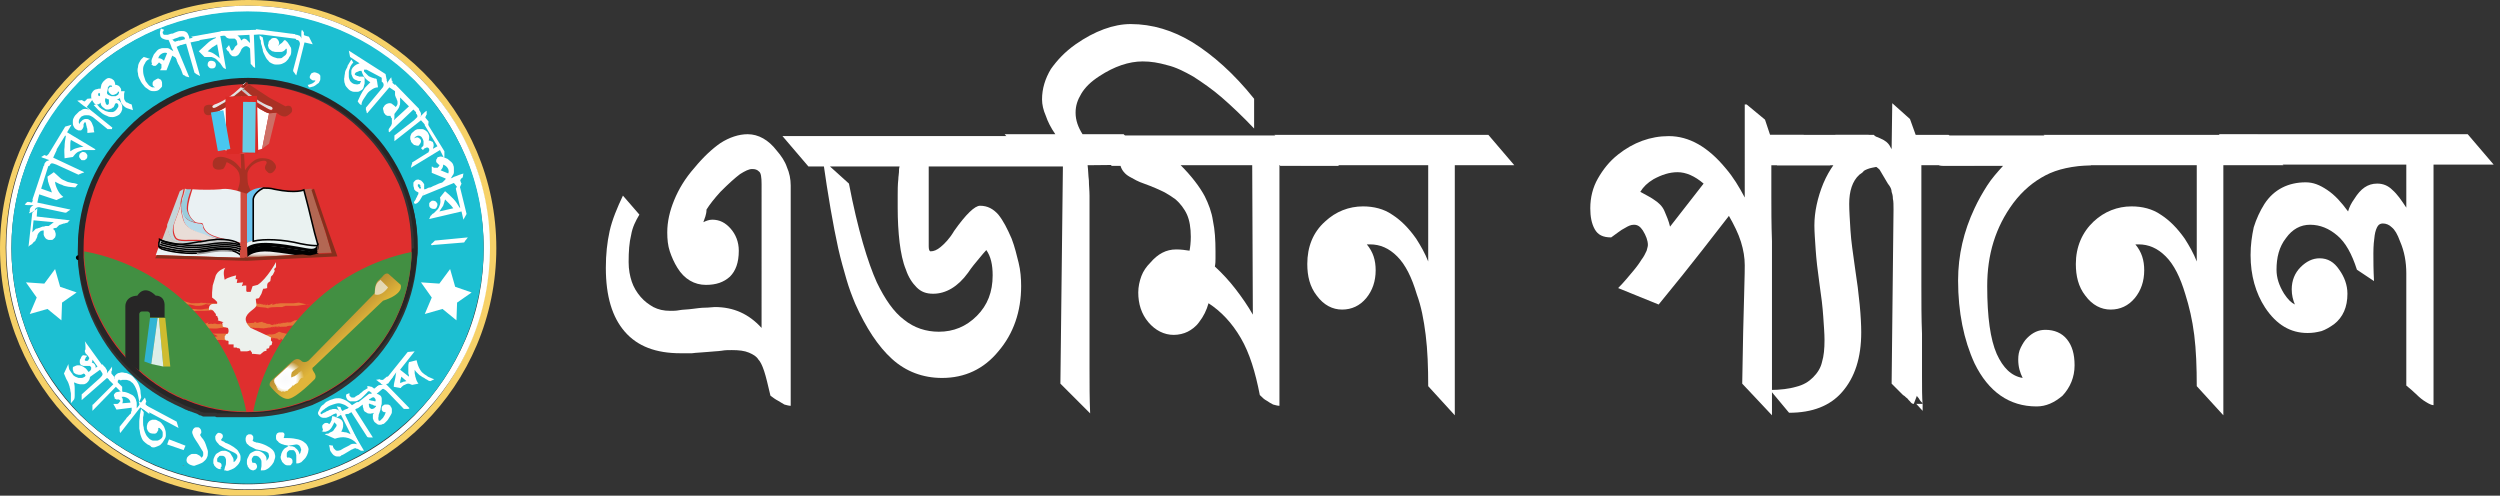 <?xml version="1.0" encoding="utf-8"?>
<!-- Generator: Adobe Illustrator 24.0.0, SVG Export Plug-In . SVG Version: 6.00 Build 0)  -->
<svg version="1.1" id="Layer_1" xmlns="http://www.w3.org/2000/svg" xmlns:xlink="http://www.w3.org/1999/xlink" x="0px" y="0px"
	 viewBox="0 0 394.9 78.3" style="enable-background:new 0 0 394.9 78.3;" xml:space="preserve">
<rect x="0" y="0" width="394.9" height="78.3" fill="#333333" stroke="none"/>
<style type="text/css">
	.st0{fill:#FFFFFF;}
	.st1{fill:#F6D168;}
	.st2{fill:#1CBFD2;}
	.st3{fill:#272626;}
	.st4{fill:#D43827;}
	.st5{fill:#DF2F2E;}
	.st6{opacity:0.56;fill:#EBAC43;enable-background:new    ;}
	.st7{fill:#428F42;}
	.st8{fill:none;stroke:#010101;stroke-width:0.75;stroke-miterlimit:10;}
	.st9{fill:#30B4D4;}
	.st10{fill:#CFBC2F;}
	.st11{fill:#DDEEE8;}
	.st12{fill:#494E21;}
	.st13{fill:#ECF1ED;}
	.st14{fill:url(#SVGID_1_);}
	.st15{fill:#A93124;}
	.st16{fill:url(#SVGID_2_);}
	.st17{fill:url(#SVGID_3_);}
	.st18{fill:#CD6F66;}
	.st19{fill:none;stroke:#DC2A26;stroke-width:5;stroke-miterlimit:10;}
	.st20{fill:none;stroke:#69CCE4;stroke-width:2;stroke-miterlimit:10;}
	.st21{fill:none;stroke:#48C7F0;stroke-width:2;stroke-miterlimit:10;}
	.st22{fill:url(#SVGID_4_);}
	.st23{fill:url(#SVGID_5_);}
	.st24{opacity:0.8;fill:#ECE7D3;enable-background:new    ;}
	.st25{fill:#6CC4EF;}
	.st26{fill:none;stroke:#010101;stroke-width:0.5;stroke-miterlimit:10;}
	.st27{fill:#EAF2F1;stroke:#010101;stroke-width:0.75;stroke-miterlimit:10;}
	.st28{fill:#EAF2F1;}
	.st29{fill:#CF4B3E;}
	.st30{fill:#EAF1F3;}
	.st31{fill:url(#SVGID_6_);}
	.st32{fill:#EAF2F1;stroke:#010101;stroke-width:0.5;stroke-miterlimit:10;}
	.st33{fill:#B36753;}
	.st34{fill:#C5D5D8;}
	.st35{fill:#D0CFCB;}
	.st36{fill:#DDCFC9;}
	.st37{fill:none;}
	.st38{fill:#B8DBEA;}
	.st39{fill:#99CDDC;}
	.st40{fill:#E9DDD7;}
	.st41{fill:url(#SVGID_7_);stroke:#010101;stroke-width:0.25;stroke-miterlimit:10;}
	.st42{fill:url(#SVGID_8_);stroke:#010101;stroke-width:0.25;stroke-miterlimit:10;}
	.st43{fill:#862F1D;}
	.st44{fill:#EAF2F1;stroke:#010101;stroke-width:0.25;stroke-miterlimit:10;}
	.st45{fill:none;stroke:#010101;stroke-width:0.25;stroke-miterlimit:10;}
	.st46{fill:none;stroke:#9B9B9B;stroke-width:0.25;stroke-miterlimit:10;}
</style>
<g>
	<path class="st0" d="M111.1,35.1c0.4-0.2,0.9-0.4,1.4-0.4c1.2,0,2.1,0.5,2.9,1.4s1.3,2.1,1.3,3.5c0,1.9-0.5,3.2-1.4,4.1
		c-1,0.9-2.2,1.3-3.8,1.3c-1.8,0-3.4-0.9-4.5-2.7c-0.5-0.8-0.9-1.7-1.2-2.6c-0.3-0.9-0.4-1.9-0.4-3c0-1.7,0.4-3.4,1.1-5.1
		c0.7-1.7,1.7-3.4,3.2-5.1c1.4-1.7,2.8-3,4.1-3.9c1.4-0.9,2.9-1.4,4.3-1.4c1.7,0,3.3,0.9,4.6,2.6c0.7,0.8,1.3,1.7,1.6,2.6
		c0.4,0.9,0.6,1.9,0.6,2.9v34.8c-0.3,0-0.6-0.1-1-0.2c-0.3-0.2-0.7-0.4-1-0.6c-0.4-0.2-0.8-0.5-1.2-0.8c-0.4-1.7-0.7-3-1-3.9
		c-0.3-0.9-0.6-1.5-0.9-1.8c-0.3-0.5-0.8-0.8-1.5-1.1c-0.7-0.3-1.6-0.4-2.7-0.4c-0.5,0-1.1,0-1.6,0.1c-0.7,0.1-1.4,0.1-2.3,0.2
		c-1,0.1-1.7,0.1-2.4,0.2c-0.7,0-1.4,0-1.8,0c-3.9,0-6.8-1.1-8.8-3.4c-2-2.3-3-5.6-3-10.1c0-2.1,0.2-4,0.6-5.8
		c0.4-1.8,1.2-3.7,2.1-5.6l2.6,3c-0.6,1-1.1,2-1.3,3.2c-0.3,1.2-0.4,2.6-0.4,4.3c0,1.2,0.2,2.2,0.5,3.1c0.3,0.9,0.8,1.7,1.4,2.4
		c0.6,0.7,1.3,1.2,2,1.6c0.8,0.4,1.6,0.6,2.7,0.6c0.4,0,0.9,0,1.4-0.1s1.3-0.1,2-0.2c0.8-0.1,1.5-0.2,2.1-0.2c0.6,0,1.2-0.1,1.5-0.1
		c3,0,5.4,1.1,7.4,3.3V29.1c0-1.1-0.1-1.8-0.4-2c-0.3-0.3-0.6-0.4-1.1-0.4c-0.5,0-1.1,0.3-1.9,0.8c-0.8,0.6-1.8,1.5-3.1,2.8
		c-1,1.1-1.7,2-2.2,2.8C111.6,33.9,111.3,34.5,111.1,35.1z"/>
	<path class="st0" d="M146.7,26.1v12.8c0,0.5,0.1,0.8,0.3,0.8c0.5,0,1-0.2,1.6-0.7c0.6-0.5,1.4-1.3,2.1-2.5c1.9-2.7,3.3-4,4.1-4
		c1.2,0,2.1,0.5,2.9,1.4c0.8,1,1.4,2.2,2.1,3.8c0.5,1.3,0.8,2.6,1.1,3.8c0.3,1.2,0.4,2.5,0.4,3.7c0,4-1.2,7.5-3.6,10.3
		c-2.3,2.8-5.3,4.2-8.9,4.2c-3,0-5.7-1-7.9-3s-4.1-4.9-5.8-8.7c-0.5-1.2-1-2.5-1.4-3.9s-0.9-3.1-1.3-4.9c-0.4-1.8-0.8-3.9-1.2-6.2
		c-0.4-2.3-0.8-4.9-1.2-7.7l4.1,3.7c1.4,7.3,3,12.5,4.4,15.6c1.3,2.7,2.7,4.7,4.3,5.9c1.6,1.3,3.5,1.9,5.5,1.9c2.3,0,4.3-0.8,6-2.5
		s2.5-3.8,2.5-6.4c0-1.7-0.3-3-1-4c-0.3,0.3-0.7,0.8-1.2,1.4c-0.5,0.6-1.1,1.3-1.7,2.2c-1.6,2.2-3.5,3.3-5.5,3.3
		c-1.1,0-1.9-0.3-2.6-1s-1.3-1.6-1.7-2.8c-0.5-1.2-0.8-2.7-1-4.3c-0.2-1.7-0.3-3.5-0.3-5.5c0-0.6,0-1.3,0-2s0-1.6,0.1-2.5
		c0-0.4,0.1-0.8,0.1-1.1c0-0.3,0-0.6,0.1-0.9h-14.4l-4.1-4.8h40.6l4.1,4.8h-22V26.1z"/>
	<path class="st0" d="M171.8,26.1c0.1,0.8,0.1,1.6,0.2,2.4c0,0.8,0.1,1.6,0.1,2.4c0,1.8,0,3.9,0,6.1c0,2.3,0,4.6,0,7s0,4.8,0,7.3
		s0,4.8,0,6.9c0,2.4,0,4.8,0.1,7.1l-4.7-4.7l0.4-34.6h-5.1l-4.1-4.8h8c-0.7-1-1.2-2-1.5-2.9c-0.4-0.9-0.6-1.8-0.6-2.6
		c0-1.7,0.5-3.3,1.4-4.8c1-1.4,2.2-2.7,3.9-3.9c3-2.1,6-3.2,8.7-3.2c3.4,0,6.7,1,9.8,2.9c3.2,2,6.5,4.9,9.7,8.9v4.7
		c-1.8-1.9-3.6-3.6-5.1-4.9s-3.1-2.4-4.5-3.3c-1.4-0.8-2.8-1.5-4.1-1.8c-1.4-0.4-2.6-0.6-3.9-0.6c-2.2,0-4.5,0.8-6.8,2.3
		c-1.4,0.9-2.3,1.8-2.9,2.8s-0.9,1.9-0.9,3c0,1.2,0.4,2.3,1.1,3.4h6.5l4.1,4.8L171.8,26.1L171.8,26.1z"/>
	<path class="st0" d="M202.1,26.1v38c-0.3,0-0.6-0.1-1-0.2c-0.4-0.2-0.7-0.4-1-0.6c-0.4-0.2-0.7-0.5-1.1-0.9c-0.7-3.6-1.6-6.6-3-9
		c-1.4-2.4-3.1-4.2-5.1-5.5c-0.3,1.1-0.8,2.1-1.5,3c-0.5,0.7-1.2,1.2-1.8,1.5s-1.4,0.5-2.2,0.5c-1.5,0-2.9-0.7-4-2s-1.6-2.9-1.6-4.7
		c0-0.9,0.2-1.8,0.5-2.6c0.3-0.8,0.8-1.5,1.4-2.1c1.2-1.4,2.5-2.1,4.1-2.1c0.8,0,1.4,0.1,2.1,0.2c0.1-0.5,0.2-1.3,0.2-2.2
		c0-1.4-0.2-2.6-0.6-3.5c-0.4-0.9-1.1-1.8-1.8-2.4c-0.4-0.3-1-0.7-1.7-1.1c-0.8-0.4-1.9-0.9-3.3-1.4c-0.9-0.3-1.6-0.7-2.3-1.1
		s-1.2-1-1.4-1.7h-1.4l-4.1-4.8h35.9l4.1,4.8h-9.3V26.1z M197.8,26.1h-11.3c1.7,1.7,3,3.4,3.8,4.9c0.6,1.2,1.1,2.5,1.3,3.9
		c0.3,1.4,0.4,3,0.4,4.8c0,0.4,0,0.8,0,1.1c0,0.4,0,0.8-0.1,1.3c1.2,1.1,2.3,2.3,3.3,3.6c1,1.3,1.9,2.6,2.7,4L197.8,26.1L197.8,26.1
		z"/>
	<path class="st0" d="M229.8,26.1v39.5l-4.2-4.6c0-3-0.1-5.7-0.4-8.1c-0.3-2.4-0.7-4.5-1.4-6.4c-0.8-2.7-1.8-4.7-3.1-6
		c-1.3-1.3-2.7-1.9-4.3-1.9c-0.1,0-0.2,0-0.3,0s-0.2,0-0.2,0c1,1.2,1.4,2.5,1.4,4.1c0,1.7-0.5,3.2-1.5,4.4s-2.3,1.8-3.8,1.8
		c-1.5,0-2.9-0.7-4-2.2c-1.1-1.4-1.5-3.1-1.5-5c0-2.7,0.9-5,2.8-6.7c1.7-1.6,3.8-2.4,6-2.4c1.7,0,3.3,0.4,4.6,1.3
		c1.4,0.9,2.6,2.1,3.8,3.8c0.7,1.1,1.4,2.3,1.9,3.6V26.1h-20.1l-4.2-4.8h33.8l4.1,4.8C239.3,26.1,229.8,26.1,229.8,26.1z"/>
	<path class="st0" d="M275.9,16.5l2.9,2.4l0.8,2.4h5.3l4.2,4.8h-9.3c0,1.1,0,2.7,0,4.8s0,4.5,0.1,7.2c0,2.7,0,5.4,0,8.3
		c0,2.9,0,5.6,0,8.2c0,2.6,0,4.9,0,6.8s0,3.4,0,4.2l-4.7-5c0.1-6.2,0.2-10.9,0.3-13.9c0.1-3.1,0.1-4.6,0.1-4.8
		c0-1.2-0.2-2.4-0.6-3.7s-1.1-2.7-1.9-4.1c-1,1.3-2.4,3.1-4.2,5.4c-1.8,2.3-4.1,5.2-6.9,8.6l-6.4-2.6c1-1,1.7-1.9,2.3-2.6
		c0.6-0.7,1.1-1.4,1.4-1.9c0.4-0.5,0.6-1,0.8-1.4c0.1-0.4,0.2-0.7,0.2-0.9c0-0.7-0.3-1.5-0.8-2.3c-0.4-0.6-0.8-0.9-1.4-0.9
		c-0.5,0-0.9,0.2-1.4,0.5c-0.4,0.2-0.7,0.4-1.1,0.7c-0.3,0.2-0.7,0.5-1.1,0.8c-1.3,0-2.1-0.4-2.6-1.3c-0.5-0.9-0.7-2-0.7-3.3
		c0-1.7,0.4-3.3,1.2-4.7c0.8-1.4,1.8-2.7,3.2-3.8c2.4-1.9,5.1-2.9,8-2.9c3.2,0,6.2,1.7,9,5.1c1.2,1.4,2.1,2.9,3,4.6V16.5H275.9z
		 M265,27.2c-1.3,0-2.5,0.4-3.8,1.1c-1,0.6-1.6,1.2-2.1,2c0.4,0.2,0.7,0.4,1.1,0.6c0.4,0.2,0.7,0.4,1,0.6c0.8,0.5,1.4,1.1,1.7,1.8
		s0.7,1.6,0.9,2.5c1.4-1.8,3.2-4.1,5.3-6.8C267.7,27.8,266.3,27.2,265,27.2z"/>
	<path class="st0" d="M293.7,27.6c-1.1,1-1.6,2.6-1.6,4.6c0,1.1,0.1,2.5,0.2,4.2s0.4,3.6,0.7,5.8c0.7,4.5,1,8,1,10.3
		c0,4-1,7.1-3,9.4c-1.9,2.2-4.7,3.3-8.4,3.3l-3-3.6c1.6,0,3.1-0.2,4.1-0.5c1.2-0.3,2-0.8,2.7-1.5c0.7-0.7,1.2-1.5,1.4-2.4
		c0.3-1,0.4-2.1,0.4-3.5c0-1-0.1-2.2-0.2-3.7s-0.3-3.2-0.6-5.2c-0.3-2.1-0.5-3.9-0.6-5.4c-0.1-1.5-0.2-2.8-0.2-3.8
		c0-2.1,0.5-4.4,1.4-6.6c0.5-1.2,1.1-2.2,1.6-2.9h-8.9l-4.2-4.8H296l4.2,4.8c-1.1,0-1.9,0-2.7,0.1s-1.4,0.2-1.8,0.3
		c-0.5,0.1-1,0.3-1.3,0.5C294.3,27.2,294,27.4,293.7,27.6z"/>
	<path class="st0" d="M303.5,26.1c0,1.1,0,2.7,0,4.7s0,4.2,0,6.7c0,2.4,0,5,0,7.6s0,5.2,0.1,7.6c0,2.4,0,4.6,0,6.6s0,3.5,0.1,4.6v1
		l-1-1.1h0.1c0.1,0,0.2,0,0.3,0c0.1,0,0.3,0,0.6,0h0.1l-0.1-0.1c-0.2-0.2-0.4-0.4-0.5-0.6c-0.1-0.2-0.2-0.3-0.3-0.4
		c-0.1-0.1-0.1-0.2-0.1-0.2l-0.5,1.3c-0.2,0-0.4-0.1-0.6-0.4l-0.2-0.2c-0.1-0.1-0.2-0.3-0.4-0.4c-0.2-0.2-0.3-0.3-0.5-0.4
		c-0.2-0.2-0.4-0.4-0.6-0.6c-0.2-0.2-0.4-0.4-0.6-0.6c-0.2-0.2-0.4-0.4-0.6-0.6l0.3-27.5c0-0.7,0-1.3-0.1-1.7c0-0.5-0.1-0.8-0.2-1.1
		c0-0.4-0.2-0.8-0.6-1.3l-1.3-2.2c-0.3-0.3-0.6-0.5-0.9-0.7h-2l-4.1-4.8h5.2c0.8,0.1,1.4,0.3,2,0.6c0.7,0.3,1.2,0.7,1.5,1.3
		c0,0.1,0.1,0.1,0.1,0.2c0,0,0.1,0.1,0.1,0.2l0.1-7.3l2.8,2.5l0.9,2.5h5.2l4.1,4.8C312.3,26.1,303.5,26.1,303.5,26.1z"/>
	<path class="st0" d="M319.5,59.7c-0.4-0.8-0.7-1.7-0.7-2.9c0-0.7,0.1-1.3,0.4-1.9s0.6-1.1,1-1.5c0.9-0.9,1.8-1.3,2.9-1.3
		c1.4,0,2.6,0.5,3.4,1.5c0.8,1,1.2,2.3,1.2,4.1c0,1.9-0.7,3.5-1.9,4.8c-1.3,1.1-2.6,1.7-4.1,1.7c-4.3,0-7.6-2.3-9.8-6.8
		c-1.7-3.7-2.6-8.1-2.6-13.1c0-4,0.9-7.8,2.6-11.4c0.6-1.3,1.3-2.5,2-3.6s1.6-2.1,2.5-3.1h-9.4c-0.1,0-0.4,0-0.7-0.1l-0.2-0.2
		l-0.1-0.1c0,0-0.1-0.1-0.2-0.2c-0.1-0.2-0.3-0.3-0.4-0.5c-0.1-0.1-0.3-0.3-0.4-0.5l-2.8-3.2h24.4l0.5,0.6c0.1,0.2,0.3,0.3,0.5,0.5
		c0.2,0.2,0.3,0.4,0.5,0.5l0.8,0.9c0.2,0.2,0.3,0.3,0.3,0.3c-0.4,0.7-0.6,1.1-0.7,1.1s-0.2,0-0.3-0.1c0.1,0,0.2-0.1,0.2-0.1
		c0.1,0,0.1,0,0.1-0.1c0,0,0.1-0.1,0.2-0.1c0.1,0,0.2-0.1,0.4-0.2l0.2-0.1V25l1,1.1c-2.9,0.1-5.3,0.6-7.2,1.6
		c-1.9,1-3.6,2.4-5.1,4.4c-2.8,3.8-4.1,8.1-4.1,13.1c0,4.9,0.5,8.4,1.5,10.7C316.4,58.1,317.7,59.4,319.5,59.7z"/>
	<path class="st0" d="M351.2,26.1v39.5l-4.2-4.6c0-3-0.1-5.7-0.4-8.1c-0.3-2.4-0.8-4.5-1.4-6.4c-0.8-2.7-1.8-4.7-3.1-6
		c-1.3-1.3-2.7-1.9-4.3-1.9c-0.1,0-0.2,0-0.3,0c-0.1,0-0.2,0-0.2,0c1,1.2,1.4,2.5,1.4,4.1c0,1.7-0.5,3.2-1.5,4.4s-2.3,1.8-3.8,1.8
		c-1.5,0-2.9-0.7-4-2.2c-1.1-1.4-1.5-3.1-1.5-5c0-2.7,1-5,2.8-6.7c1.7-1.6,3.8-2.4,6-2.4c1.7,0,3.3,0.4,4.6,1.3
		c1.4,0.9,2.6,2.1,3.8,3.8c0.7,1.1,1.4,2.3,1.9,3.6V26.1H327l-4.2-4.8h33.8l4.1,4.8C360.7,26.1,351.2,26.1,351.2,26.1z"/>
	<path class="st0" d="M362.5,48.1c-0.3-0.7-0.5-1.5-0.5-2.4c0-1.4,0.5-2.6,1.4-3.5c0.9-0.9,1.9-1.4,3-1.4c1.3,0,2.3,0.6,3.1,1.8
		c0.8,1.1,1.3,2.4,1.3,3.8c0,2.1-0.7,3.7-2.1,4.8c-0.7,0.5-1.4,0.9-2,1.1c-0.8,0.2-1.4,0.3-2.2,0.3c-2.7,0-4.9-1.3-6.7-4
		c-1.5-2.3-2.3-5.1-2.3-8.3c0-1.6,0.2-3,0.5-4.4c0.4-1.3,1-2.6,1.7-3.7c1.5-2.3,3.8-3.4,6.5-3.4c1.2,0,2.2,0.4,3.4,1.2
		c1.2,0.8,2.2,1.9,3.3,3.4c0.2-0.7,0.5-1.3,1-2c1-1.6,2.1-2.4,3.6-2.4c0.9,0,1.7,0.3,2.4,1c0.8,0.7,1.4,1.6,2.2,2.8V26h-25.4
		l-4.2-4.8h39.3l4.1,4.8h-9.5v38c-0.3,0-0.7-0.2-1.2-0.5c-0.5-0.3-1-0.7-1.4-1.1c-0.5-0.5-1.1-1-1.7-1.5V43.2c0-1.8-0.3-3.5-1-5.1
		c-0.4-1.1-0.8-1.8-1.3-2.2c-0.4-0.4-0.9-0.6-1.4-0.6c-0.3,0-0.6,0.1-0.8,0.4c-0.2,0.3-0.4,0.8-0.5,1.5s-0.2,1.6-0.2,2.8
		s0,2.6,0.1,4.4l-2.7-1.8c-0.8-2.5-1.8-4.3-3.1-5.4c-1.3-1.1-2.7-1.7-4.3-1.7c-1.5,0-2.8,0.7-3.8,2.1c-1.1,1.4-1.5,3.1-1.5,5
		c0,1.3,0.4,2.5,1.2,3.8C361.4,47.3,361.9,47.8,362.5,48.1z"/>
</g>
<g>
	<path class="st1" d="M39.2,0C17.5,0,0,17.5,0,39.2s17.5,39.2,39.2,39.2s39.2-17.5,39.2-39.2S60.8,0,39.2,0z M66.2,66.2
		c-3.5,3.5-7.6,6.3-12.1,8.2c-4.7,2-9.7,3-14.9,3s-10.2-1-14.9-3c-4.6-1.9-8.6-4.7-12.1-8.2C8.6,62.7,5.9,58.6,3.9,54
		c-2-4.7-3-9.7-3-14.9s1-10.2,3-14.9c1.9-4.6,4.7-8.6,8.2-12.1s7.6-6.3,12.1-8.2c4.7-2,9.7-3,14.9-3s10.2,1,14.9,3
		c4.6,1.9,8.6,4.7,12.1,8.2s6.3,7.6,8.2,12.1c2,4.7,3,9.7,3,14.9s-1,10.2-3,14.9C72.4,58.6,69.7,62.7,66.2,66.2z"/>
	<path class="st0" d="M74.4,24.3c-1.9-4.6-4.7-8.6-8.2-12.1C62.7,8.6,58.6,5.9,54,3.9c-4.7-2-9.7-3-14.9-3S29,2,24.3,3.9
		c-4.6,1.9-8.6,4.7-12.1,8.2S5.9,19.7,4,24.2c-2,4.7-3,9.7-3,14.9S2,49.3,4,54c1.9,4.6,4.7,8.6,8.2,12.1s7.6,6.3,12.1,8.2
		c4.7,2,9.7,3,14.9,3s10.2-1,14.9-3c4.6-1.9,8.6-4.7,12.1-8.2s6.3-7.6,8.2-12.1c2-4.7,3-9.7,3-14.9S76.4,29,74.4,24.3z M73.5,53.7
		c-1.9,4.4-4.6,8.4-8,11.9c-3.4,3.4-7.4,6.1-11.9,8c-4.6,1.9-9.5,2.9-14.5,2.9s-9.9-1-14.5-2.9c-4.4-1.9-8.4-4.6-11.9-8
		c-3.4-3.4-6.1-7.4-8-11.9c-1.9-4.6-2.9-9.5-2.9-14.5s1-9.9,2.9-14.5c1.9-4.4,4.6-8.4,8-11.9c3.4-3.4,7.4-6.1,11.9-8
		c4.6-1.9,9.5-2.9,14.5-2.9s9.9,1,14.5,2.9c4.4,1.9,8.4,4.6,11.9,8c3.4,3.4,6.1,7.4,8,11.9c1.9,4.6,2.9,9.5,2.9,14.5
		S75.5,49.1,73.5,53.7z"/>
	<path class="st2" d="M73.5,24.6c-1.9-4.4-4.6-8.4-8-11.9c-3.4-3.4-7.4-6.1-11.9-8C49,2.8,44.1,1.8,39.1,1.8s-9.9,1-14.5,2.9
		c-4.4,1.9-8.4,4.6-11.9,8c-3.4,3.4-6.1,7.4-8,11.9c-1.9,4.6-2.9,9.5-2.9,14.5s1,9.9,2.9,14.5c1.9,4.4,4.6,8.4,8,11.9
		c3.4,3.4,7.4,6.1,11.9,8c4.6,1.9,9.5,2.9,14.5,2.9s9.9-1,14.5-2.9c4.4-1.9,8.4-4.6,11.9-8c3.4-3.4,6.1-7.4,8-11.9
		c1.9-4.6,2.9-9.5,2.9-14.5S75.5,29.2,73.5,24.6z M65.9,40.7c-0.2,3.1-0.9,6.1-2.1,8.9c-1.4,3.2-3.3,6.1-5.8,8.5
		c-2.5,2.5-5.3,4.4-8.5,5.8C49.4,64,49.2,64,49,64.1c-0.1,0-0.2,0.1-0.3,0.1c-3,1.1-6.2,1.7-9.4,1.7h-0.1c-0.1,0-0.2,0-0.3,0
		c-0.2,0-0.3,0-0.5,0l0,0c-0.1,0-0.1,0-0.2,0c-0.1,0-0.2,0-0.2,0h-0.1c-0.1,0-0.1,0-0.2,0c-0.1,0-0.2,0-0.3,0h-0.1
		c-0.1,0-0.1,0-0.2,0c-0.1,0-0.3,0-0.4,0c-0.1,0-0.1,0-0.2,0c-0.1,0-0.2,0-0.3,0s-0.2,0-0.3,0s-0.2,0-0.3,0l0,0c-0.1,0-0.2,0-0.3,0
		l0,0c-0.1,0-0.1,0-0.2,0c-0.1,0-0.1,0-0.2,0l0,0c-0.1,0-0.1,0-0.2,0h-0.2c-0.1,0-0.1,0-0.2,0c-0.1,0-0.2,0-0.3-0.1
		c-0.1,0-0.1,0-0.2,0h-0.1c-0.1,0-0.1,0-0.2,0c-0.1,0-0.1,0-0.2,0h-0.1h-0.1c-0.1,0-0.1,0-0.2,0h-0.1c-0.1,0-0.1,0-0.2,0h-0.1
		c-0.1,0-0.1,0-0.2,0c0,0,0,0-0.1,0s-0.2,0-0.3-0.1c-0.1,0-0.2-0.1-0.3-0.1c-0.1,0-0.2,0-0.2-0.1c-0.1,0-0.1,0-0.2-0.1
		c-0.3-0.1-0.5-0.2-0.8-0.3c-0.1,0-0.1,0-0.2-0.1h-0.1c-0.1,0-0.2-0.1-0.2-0.1s0,0-0.1,0s-0.1,0-0.2-0.1l0,0l0,0
		c-0.1,0-0.2-0.1-0.3-0.1c-0.2-0.1-0.4-0.2-0.6-0.3c-3.2-1.4-6.1-3.3-8.5-5.8c-2.5-2.5-4.4-5.3-5.8-8.5c-1.2-2.8-1.9-5.8-2.1-8.9
		c0-0.5,0-1,0-1.5c0-3.6,0.7-7.1,2.1-10.4c1.4-3.2,3.3-6.1,5.8-8.5c2.5-2.5,5.3-4.4,8.5-5.8c3.3-1.4,6.8-2.1,10.4-2.1
		s7.1,0.7,10.4,2.1c3.2,1.4,6.1,3.3,8.5,5.8c2.5,2.5,4.4,5.3,5.8,8.5c1.5,2.7,2.2,6.2,2.2,9.9C66,39.7,66,40.2,65.9,40.7z"/>
	<g>
		<path class="st0" d="M8.4,36.2c0.2,0.1,0.3,0.3,0.3,0.4c0.1,0.2,0.1,0.3,0.1,0.5s-0.1,0.3-0.1,0.4c-0.1,0.1-0.2,0.2-0.3,0.3
			s-0.2,0.1-0.3,0.1c-0.1,0-0.2,0-0.4,0c-0.1,0-0.2-0.1-0.3-0.1c-0.1-0.1-0.2-0.1-0.3-0.3C7,37.4,7,37.3,6.9,37.1c0-0.1,0-0.3,0-0.5
			v-0.1v-0.1l0,0l0,0c-0.3,0-0.5,0.1-0.6,0.2C6.2,36.7,6,36.9,6,37c-0.1,0.1-0.1,0.2-0.1,0.3s-0.1,0.2-0.1,0.3
			c-0.1,0.2-0.2,0.3-0.2,0.4c0,0.1-0.1,0.1-0.1,0.1l-0.1,0.1c0,0-0.1,0-0.1,0.1c0,0-0.1,0-0.1,0.1l-0.1,0.1L5,38.6
			c-0.1,0-0.1,0.1-0.2,0.1c-0.1,0.1-0.2,0.1-0.3,0.3l0.6-5.4l0.8-0.7l-0.1,1.3l5.2,0.6c0,0,0,0.1-0.1,0.1L10.8,35
			c0,0.1-0.1,0.1-0.2,0.2c-0.1,0-0.2,0-0.4,0.1c-0.1,0-0.2,0-0.4,0.1c-0.1,0-0.2,0.1-0.3,0.1s-0.2,0.1-0.3,0.2
			C9.1,35.8,9,35.9,8.9,36C8.5,36,8.4,36.1,8.4,36.2z M5.3,34.8l-0.2,1.9c0.1-0.1,0.2-0.2,0.3-0.3c0.1-0.1,0.2-0.2,0.3-0.3
			C5.8,36.2,6,36,6.2,36c0.2-0.1,0.3-0.1,0.5-0.2c0.1,0,0.3,0,0.5-0.1c0.2,0,0.3,0,0.5,0c0.1-0.1,0.3-0.2,0.4-0.3
			c0.1-0.1,0.3-0.2,0.4-0.3L5.3,34.8z"/>
		<path class="st0" d="M5.9,32l5.2,1.1c0,0,0,0.1-0.1,0.1c-0.1,0.1-0.2,0.1-0.3,0.2c-0.1,0.1-0.2,0.2-0.4,0.2l-3.8-0.8
			c-0.3-0.1-0.5-0.1-0.7,0S5.5,33,5.5,33.3l-0.9,0.4c0-0.1,0-0.2,0.1-0.2c0-0.1,0-0.1,0-0.1v-0.1v-0.1c0-0.2,0.1-0.4,0.2-0.5
			s0.2-0.2,0.4-0.3c-0.1,0-0.1,0-0.2,0s-0.2,0-0.3,0c-0.1,0-0.2,0-0.4,0c-0.1,0-0.3,0-0.5-0.1l0.4-0.4c0.1,0,0.2,0,0.2,0h0.1
			C5,32,5,32,5,32l0.1-0.1l0.2-0.7l0.9-0.6L5.9,32z"/>
		<path class="st0" d="M6.5,29.8l1.7,0.6C8.1,30.2,8.1,30,8,29.8c-0.1-0.2-0.1-0.3-0.2-0.5s-0.1-0.4-0.2-0.6c0-0.2-0.1-0.5-0.1-0.8
			l1-0.7c0.3,0.3,0.7,0.6,1,0.9s0.7,0.4,1.1,0.6c0.2,0.1,0.5,0.1,0.8,0.2c0.3,0,0.6,0.1,0.9,0.2l-0.4,0.5c-0.4,0-0.8-0.1-1.1-0.1
			c-0.4-0.1-0.7-0.1-1-0.3c-0.4-0.1-0.7-0.3-1.1-0.5c0,0.4,0.2,0.9,0.4,1.3s0.5,0.8,0.9,1.1l-1.1,0.5l-2.7-0.9L6,31.1l-0.9,0.5
			l1.8-5.4l0.9-0.5L6.5,29.8z"/>
		<path class="st0" d="M8.4,24.9l4.9,2.3c0,0-0.1,0.1-0.2,0.1c-0.1,0-0.2,0.1-0.3,0.1c-0.1,0.1-0.3,0.1-0.4,0.2L8.9,26
			c-0.3-0.1-0.5-0.2-0.7-0.2S7.9,26,7.8,26.2l-0.9,0.2c0-0.1,0.1-0.2,0.1-0.2c0,0,0,0,0-0.1V26c0,0,0,0,0-0.1
			c0.1-0.2,0.2-0.3,0.3-0.4c0.1-0.1,0.3-0.1,0.5-0.2c-0.1,0-0.1,0-0.2-0.1c-0.1,0-0.2,0-0.3-0.1C7.2,25.1,7.1,25,7,25
			c-0.1,0-0.3-0.1-0.5-0.2L7,24.5c0.1,0,0.2,0,0.2,0.1h0.1h0.1l0.1-0.1L8,24l1-0.4L8.4,24.9z"/>
		<path class="st0" d="M10.6,20.9l4.5,2.7c-0.1,0.1-0.2,0.1-0.2,0.1h-0.1c0,0-0.1,0-0.2,0c-0.1,0-0.2,0-0.3,0s-0.2,0-0.4,0
			c-0.1,0-0.3,0-0.4,0c-0.1,0-0.3,0-0.4,0c-0.3,0.1-0.5,0.2-0.8,0.3c-0.3,0.2-0.5,0.4-0.8,0.8L10.2,25c0-0.6-0.1-1.2,0-1.8
			c0-0.6,0.1-1.1,0.2-1.7l-0.1-0.1L8.7,24l-1,0.3l2.6-4.3l1-0.3L10.6,20.9z M11.2,22.1c-0.1,0.3-0.1,0.6-0.1,0.9s0,0.6,0,0.9
			c0.3-0.2,0.6-0.4,1-0.5c0.3-0.1,0.7-0.2,1.1-0.2L11.2,22.1z M13.7,25c0,0.1-0.1,0.1-0.2,0.2c-0.1,0.1-0.1,0.1-0.2,0.1
			c-0.1,0-0.2,0-0.3,0s-0.2,0-0.2-0.1c-0.1-0.1-0.2-0.2-0.3-0.4c0-0.2,0-0.3,0.1-0.5c0.1-0.1,0.2-0.2,0.4-0.3c0.2,0,0.3,0,0.5,0.1
			c0.1,0.1,0.2,0.2,0.3,0.4C13.8,24.8,13.8,24.9,13.7,25z"/>
		<path class="st0" d="M13.7,16.9l4.1,3.3h-0.2c0.1,0,0.1,0,0.1,0.1v0.1l0,0l0,0h-0.1h-0.1c-0.1,0-0.1,0-0.2,0s-0.1,0-0.1,0
			s-0.1,0-0.2,0l-2.2-1.8c-0.1-0.1-0.3-0.2-0.5-0.3c-0.2-0.1-0.4-0.1-0.6-0.1c-0.2,0-0.4,0-0.6,0.1c-0.2,0.1-0.3,0.1-0.4,0.3
			c-0.3,0.3-0.3,0.7-0.2,1c0.1-0.1,0.1-0.2,0.2-0.3c0.1-0.1,0.2-0.2,0.3-0.3c0.1-0.1,0.2-0.1,0.4-0.2c0.1,0,0.3,0,0.4,0
			c0.1,0,0.3,0.1,0.4,0.2c0.1,0.1,0.2,0.2,0.3,0.4c0.1,0.2,0.1,0.3,0.2,0.5c0.1,0.2,0.1,0.4,0.1,0.5c0,0.2,0.1,0.4,0.1,0.5L13.8,21
			c0-0.1,0-0.2,0-0.4c0-0.2,0-0.3-0.1-0.5c0-0.2-0.1-0.3-0.1-0.5c0-0.1-0.1-0.2-0.1-0.3c-0.1,0-0.1,0-0.2,0.1c0,0,0,0.1-0.1,0.2v0.1
			c0,0.1,0,0.1,0,0.2s0,0.2-0.1,0.3c0,0.1-0.1,0.2-0.1,0.2c-0.1,0.1-0.1,0.1-0.2,0.2c-0.1,0-0.2,0-0.3,0s-0.2,0-0.3-0.1
			c-0.1,0-0.2-0.1-0.2-0.1c-0.2-0.1-0.3-0.3-0.4-0.5c-0.1-0.2-0.1-0.4-0.1-0.6s0-0.4,0.1-0.6s0.2-0.4,0.3-0.5
			c0.2-0.2,0.4-0.4,0.6-0.6c0.2-0.1,0.4-0.2,0.5-0.3c0.2-0.1,0.4-0.1,0.5-0.1c0.2,0,0.4,0.1,0.6,0.1c-0.3-0.2-0.6-0.4-0.9-0.6
			c-0.3-0.2-0.6-0.5-1-0.8l0.8-0.1c0,0.1,0,0.1,0.1,0.1l0,0c0.1,0.1,0.2,0.1,0.2,0.1h0.1l0.1-0.1l0.1-0.1l0.1-0.1l0.1-0.1l1-0.1
			L13.7,16.9z"/>
		<path class="st0" d="M18.9,15.5c-0.1,0.1-0.3,0.2-0.5,0.2s-0.4,0.1-0.6,0.1s-0.4,0-0.6-0.1c-0.2,0-0.3-0.1-0.5-0.2
			c0,0-0.1,0.1-0.1,0.2c0,0.1,0,0.2,0,0.3s0.1,0.2,0.1,0.3c0,0.1,0.1,0.2,0.1,0.2c0.1,0.1,0.2,0.1,0.3,0c0,0,0.1-0.1,0.1-0.2
			s0-0.1,0-0.2c0,0,0,0,0-0.1c0,0,0,0,0-0.1s0-0.1,0-0.2c0-0.1,0-0.1,0.1-0.2c0,0,0,0,0.1,0l0,0l0,0c0.1,0,0.2,0,0.3,0
			c0.1,0,0.3,0,0.5,0.1s0.3,0.1,0.5,0.2c0.1,0.1,0.3,0.2,0.3,0.3c0.2,0.2,0.2,0.4,0.3,0.6c0,0.2,0,0.4,0,0.6
			c-0.1,0.2-0.1,0.4-0.3,0.6c-0.1,0.2-0.3,0.3-0.5,0.4s-0.5,0.2-0.7,0.2c-0.3,0-0.6,0-0.9-0.2c-0.3-0.1-0.7-0.3-1-0.6
			c-0.4-0.3-0.7-0.7-1.1-1.1c0.1,0,0.2-0.1,0.3-0.1s0.2,0,0.2,0l0.2,0.2c0.1,0.1,0.2,0.3,0.4,0.4c0.1,0.1,0.3,0.2,0.5,0.3
			c0.2,0.1,0.3,0.2,0.5,0.2c0.2,0.1,0.4,0.1,0.5,0.1s0.3,0,0.4,0s0.3-0.1,0.4-0.2s0.1-0.1,0.2-0.2s0.1-0.2,0.2-0.3
			c0.1-0.1,0.1-0.2,0.1-0.3c0-0.1,0-0.2-0.1-0.3c-0.1-0.1-0.1-0.1-0.2-0.1s-0.1,0-0.1,0s0,0-0.1,0.1c0,0.1-0.1,0.1-0.1,0.2
			S18,16.8,18,16.8c0,0.1-0.1,0.2-0.2,0.2c-0.1,0.1-0.2,0.2-0.4,0.2c-0.1,0.1-0.3,0.1-0.4,0.1s-0.3,0-0.4-0.1s-0.3-0.2-0.4-0.3
			c-0.2-0.2-0.3-0.4-0.3-0.6c-0.1-0.2-0.1-0.5-0.1-0.7c0-0.1,0-0.2,0-0.3s0-0.2,0-0.2c0-0.1,0-0.1,0-0.2v-0.1l-0.1-0.1
			c-0.1,0-0.1,0-0.1,0c-0.1,0.1-0.1,0.1-0.1,0.2c0,0.1,0,0.2,0,0.2c0.2,0,0.3,0.1,0.4,0.2c0.1,0.1,0.1,0.1,0.1,0.2
			c0,0.1,0.1,0.3,0,0.4c0,0.1-0.1,0.3-0.2,0.4c-0.2,0.2-0.3,0.2-0.5,0.2s-0.4-0.1-0.5-0.3c-0.1-0.1-0.2-0.3-0.3-0.5
			s-0.1-0.3-0.1-0.5s0-0.4,0.1-0.5c0.1-0.2,0.2-0.3,0.3-0.4c0.1-0.1,0.3-0.2,0.4-0.2c0.2,0,0.3-0.1,0.4-0.1c0.1,0,0.1,0,0.2,0
			c0.1,0,0.1,0,0.1,0l0,0l0,0c0-0.2,0.1-0.4,0.1-0.6c0.1-0.2,0.2-0.4,0.3-0.5c0.2-0.2,0.4-0.4,0.6-0.5s0.4-0.1,0.6,0
			c0.2,0,0.3,0.2,0.5,0.3c0.1,0.2,0.2,0.4,0.2,0.7c0.1,0,0.3,0,0.4,0.1c0.1,0,0.2,0.1,0.3,0.2c0.1,0.1,0.1,0.2,0.2,0.3
			c0,0.1,0.1,0.2,0,0.4h0.6c0,0.1-0.1,0.3-0.1,0.5s0,0.3,0,0.5s0,0.3,0.1,0.4c0,0.1,0.1,0.2,0.2,0.3s0.1,0.1,0.2,0.1
			s0.1,0.1,0.2,0.1s0.1,0.1,0.2,0.1s0.2,0.1,0.3,0.1l0.2,0.9c-0.3-0.1-0.6-0.2-0.9-0.3c-0.3-0.1-0.5-0.3-0.7-0.5
			c-0.1-0.1-0.1-0.2-0.2-0.3c-0.1-0.1-0.1-0.2-0.1-0.3c0-0.1-0.1-0.1-0.1-0.2C19,15.7,19,15.6,18.9,15.5z M18.7,14.4
			C18.6,14.4,18.6,14.4,18.7,14.4c-0.1,0.1-0.1,0.1-0.1,0.2l-0.1,0.1l-0.1,0.1C18.2,14.9,18,15,17.8,15s-0.3-0.1-0.5-0.3
			c-0.1-0.1-0.2-0.3-0.2-0.5s0.1-0.3,0.2-0.4c0.1-0.1,0.1-0.1,0.2-0.1s0.1,0,0.2,0v-0.1l-0.1-0.1c0,0-0.1,0-0.2,0s-0.1,0-0.2,0.1
			s-0.1,0.2-0.2,0.3c0.1,0,0,0.1,0,0.3c0,0.1-0.1,0.3-0.1,0.4c0,0.1,0,0.2,0.1,0.3l0,0c0.1,0.1,0.3,0.2,0.4,0.2
			c0.1,0.1,0.2,0.1,0.4,0.1c0.1,0,0.2,0,0.4,0c0.1,0,0.2-0.1,0.4-0.2l0.1-0.1c0-0.1,0-0.1,0.1-0.2c0-0.1,0-0.1,0-0.2
			C18.6,14.5,18.6,14.4,18.7,14.4C18.6,14.4,18.6,14.4,18.7,14.4C18.6,14.4,18.6,14.4,18.7,14.4L18.7,14.4z"/>
		<path class="st0" d="M24.5,13.8c-0.1-0.1-0.2-0.1-0.3-0.2c-0.1-0.1-0.1-0.3-0.1-0.4c0-0.1,0-0.2,0.1-0.3c0-0.1,0.1-0.2,0.2-0.2
			c0.1-0.1,0.2-0.1,0.3-0.2c0.1,0,0.2-0.1,0.2-0.1c0.1,0,0.2,0,0.3,0.1c0.1,0,0.2,0.1,0.2,0.1c0.1,0.1,0.1,0.1,0.1,0.2
			c0.1,0.1,0.1,0.2,0.1,0.4c0,0.1,0,0.3,0,0.4c0,0.1-0.1,0.2-0.2,0.3s-0.2,0.2-0.3,0.3c-0.3,0.2-0.6,0.2-0.9,0.2s-0.6-0.1-0.8-0.3
			c-0.3-0.2-0.5-0.3-0.7-0.6c-0.2-0.2-0.4-0.5-0.5-0.7c0-0.1-0.1-0.2-0.1-0.2c0-0.1-0.1-0.2-0.1-0.2c-0.1-0.2-0.2-0.5-0.2-0.8
			c-0.1-0.3-0.1-0.7,0-1c0-0.3,0.1-0.6,0.3-0.9c0.1-0.3,0.4-0.5,0.6-0.7l1,0.3C23.3,9.4,23,9.7,22.9,10c-0.2,0.3-0.3,0.6-0.3,0.9
			c0,0.3,0,0.6,0.1,1c0.1,0.3,0.2,0.6,0.3,0.9c0.1,0.1,0.2,0.3,0.3,0.4c0.1,0.1,0.2,0.3,0.4,0.4c0.1,0.1,0.3,0.2,0.4,0.2
			C24.2,13.8,24.3,13.8,24.5,13.8z"/>
		<path class="st0" d="M27.9,7.4l2,4.8c-0.2,0-0.3-0.1-0.4-0.1s-0.2,0-0.2-0.1c-0.1,0-0.1-0.1-0.2-0.1s-0.1-0.1-0.2-0.1
			c-0.2-0.5-0.3-0.9-0.5-1.2c-0.1-0.2-0.1-0.3-0.2-0.4c-0.1-0.1-0.1-0.3-0.2-0.4c0-0.1-0.1-0.2-0.1-0.3s0-0.1,0-0.1
			s-0.1-0.1-0.1-0.2c-0.1-0.1-0.1-0.1-0.2-0.2c0,0-0.1,0-0.2-0.1c-0.1,0-0.1-0.1-0.2-0.1l-0.9,2.3h-1c0-0.1,0.1-0.2,0.1-0.2
			s0-0.1,0.1-0.1v-0.1v-0.1c0-0.1,0-0.1,0-0.2c0-0.1,0-0.1,0-0.2c0,0,0-0.1-0.1-0.1L25.3,10l-0.1-0.1h-0.1c0,0-0.1,0-0.1,0.1
			l-0.1,0.1c0,0,0,0-0.1,0.1c0,0,0,0-0.1,0.1s-0.1,0.1-0.2,0.1s-0.1,0-0.2,0s-0.1,0-0.2-0.1c-0.1,0-0.1-0.1-0.2-0.1
			C24,10.1,24,10.1,24,10c-0.1-0.2-0.1-0.4,0-0.7c0.1-0.2,0.2-0.5,0.3-0.7c0.2-0.2,0.3-0.4,0.5-0.6c0.2-0.2,0.4-0.3,0.5-0.3
			c0.2-0.1,0.4-0.1,0.5-0.1c0.2,0,0.4,0,0.6,0s0.4,0.1,0.5,0.2c0.2,0.1,0.3,0.2,0.5,0.3c-0.1-0.1-0.1-0.3-0.2-0.4S27.1,7.4,27,7.2
			s-0.1-0.3-0.2-0.5s-0.2-0.4-0.2-0.6l0.6,0.1l0.1,0.1c0.1,0.1,0.1,0.2,0.2,0.2c0,0,0.1,0.1,0.2,0.1L28,6.5l0.2-0.1L29,6.9L27.9,7.4
			z M25,9.2c0.2,0,0.3,0,0.5,0.1s0.3,0.2,0.4,0.3l0.5-1.2c-0.2-0.1-0.4-0.1-0.7,0C25.3,8.6,25.1,8.8,25,9.2z"/>
		<path class="st0" d="M30.1,6.7l1.5,5.3c-0.1,0-0.2-0.1-0.2-0.1c-0.1,0-0.1-0.1-0.2-0.1s-0.1-0.1-0.2-0.1l-0.1-0.1
			c0,0-0.1,0-0.1-0.1h-0.1l0,0v-0.1l-1.3-4.5l-0.8,0.2l-0.9-0.5l1.5-0.4c0-0.1,0-0.1,0-0.2c-0.1-0.2-0.3-0.3-0.7-0.2
			c-0.1,0-0.2,0-0.3,0.1C28.1,5.9,28,6,27.9,6s-0.2,0.1-0.3,0.1c-0.1,0-0.1,0.1-0.2,0.1c-0.3,0.1-0.6,0.1-0.9,0.1s-0.6-0.1-0.8-0.2
			c-0.2-0.1-0.4-0.3-0.4-0.6c-0.1-0.3,0-0.6,0.1-1l0.5,0.2C25.8,4.9,25.8,5,25.7,5c0,0.1,0,0.1,0,0.2c0.1,0.2,0.1,0.3,0.3,0.3
			c0.1,0,0.3,0,0.5,0c0.3-0.1,0.5-0.2,0.8-0.2C27.5,5.2,27.7,5.1,28,5c0.2-0.1,0.5-0.1,0.7-0.1s0.4,0,0.6,0.1s0.3,0.2,0.4,0.4
			c0.1,0.2,0.2,0.4,0.2,0.7l0.8-0.2l0.9,0.5L30.1,6.7z"/>
		<path class="st0" d="M34.8,5.7l0.9,5.2c-0.1,0-0.2-0.1-0.2-0.1h-0.1c0,0-0.1-0.1-0.2-0.2c-0.1-0.1-0.1-0.2-0.2-0.3
			c-0.1-0.1-0.1-0.2-0.2-0.3c-0.1-0.1-0.2-0.2-0.3-0.3s-0.2-0.2-0.3-0.3C34,9.2,33.7,9.1,33.4,9c-0.3,0-0.6,0-1.1,0l-0.9-0.9
			c0.4-0.4,0.9-0.8,1.3-1.2c0.4-0.4,0.9-0.7,1.4-0.9V5.9l-3,0.5l-0.9-0.6l5-0.9l0.9,0.6L34.8,5.7z M34.3,7c-0.3,0.2-0.5,0.3-0.8,0.5
			c-0.2,0.2-0.5,0.4-0.7,0.6c0.4,0.1,0.7,0.2,1,0.4s0.6,0.4,0.9,0.7L34.3,7z M33.6,10.8c-0.1,0-0.2,0-0.3,0s-0.2-0.1-0.2-0.1
			c-0.1,0-0.1-0.1-0.2-0.2c-0.1-0.1-0.1-0.2-0.1-0.2c0-0.2,0-0.3,0.1-0.5c0.1-0.1,0.2-0.2,0.4-0.2s0.3,0,0.5,0.1s0.2,0.2,0.3,0.4
			c0,0.2,0,0.3-0.1,0.5C33.9,10.7,33.8,10.8,33.6,10.8z"/>
		<path class="st0" d="M40.1,5.5l0.2,5.2c0,0-0.1,0-0.2-0.1c-0.1-0.1-0.2-0.1-0.2-0.2c-0.1-0.1-0.2-0.2-0.3-0.3l-0.1-2.4
			c0,0,0-0.1-0.1-0.1c0-0.1-0.1-0.1-0.2-0.2c-0.1,0-0.1-0.1-0.2-0.1c-0.1,0-0.1,0-0.2,0c-0.1,0-0.3,0.1-0.4,0.2l-0.1,0.1l-0.1,0.1
			c0,0-0.1,0.1-0.1,0.2S38,8,38,8.1c0,0,0,0.1-0.1,0.2s-0.1,0.2-0.2,0.3c-0.1,0.1-0.2,0.2-0.3,0.2c-0.1,0.1-0.2,0.1-0.3,0.1
			c-0.2,0-0.4,0-0.5-0.1s-0.2-0.2-0.3-0.3c0-0.1-0.1-0.1-0.1-0.2c0-0.1-0.1-0.1-0.1-0.2C36,8.1,36,8,35.9,8c0-0.1-0.1-0.2-0.2-0.3
			l0.5-0.6c0,0.1,0,0.2,0.1,0.3c0,0.1,0.1,0.2,0.1,0.3c0,0.1,0.1,0.1,0.1,0.2L36.6,8c0.1,0,0.1,0,0.2-0.1C36.9,7.8,37,7.7,37,7.6
			c0.1-0.1,0.1-0.2,0.2-0.3C37.5,7.1,37.5,7,37.5,7c0-0.2-0.1-0.4-0.1-0.5s-0.1-0.2-0.2-0.3c-0.1-0.1-0.1-0.1-0.2-0.1
			c-0.1,0-0.2,0-0.2,0h-0.1c-0.1,0-0.1,0-0.1,0c-0.1,0-0.1,0-0.2,0c-0.1,0-0.1,0-0.2,0C36.1,6.1,36,6,35.9,6
			c-0.1-0.1-0.2-0.1-0.3-0.3c0,0-0.1-0.1-0.2-0.1c-0.1,0-0.1-0.1-0.2-0.1c-0.1-0.1-0.1-0.1-0.2-0.2c0-0.2-0.1-0.3-0.2-0.4l5.8-0.2
			l0.8,0.7L40.1,5.5z M39.4,5.5l-1.9,0.1c0.1,0.1,0.3,0.2,0.4,0.4C38,6.1,38,6.2,38.1,6.4c0.1-0.1,0.2-0.1,0.2-0.2
			c0.1,0,0.2-0.1,0.2-0.1c0.1,0,0.2,0,0.4,0.1c0.1,0.1,0.2,0.2,0.3,0.3c0.1,0.1,0.2,0.2,0.3,0.3L39.4,5.5z"/>
		<path class="st0" d="M41,5.4l-0.6-0.8l6.2,0.8l0.7,0.8L41,5.4z M43.9,7.2c0.1,0,0.2-0.1,0.3-0.2s0.2-0.1,0.3-0.2s0.2-0.2,0.2-0.2
			c0.1-0.1,0.1-0.2,0.2-0.2L45,6.3c0.2,0.2,0.4,0.3,0.5,0.5s0.3,0.4,0.3,0.5C46,7.5,46,7.7,46,7.8c0,0.2,0,0.3,0,0.4
			c0,0.3-0.1,0.6-0.3,0.8c-0.1,0.3-0.3,0.5-0.5,0.7s-0.5,0.3-0.7,0.4c-0.3,0.1-0.6,0.1-0.9,0.1c-0.3,0-0.5-0.1-0.7-0.2
			c-0.2-0.1-0.4-0.2-0.5-0.4c-0.2-0.2-0.3-0.3-0.4-0.5c-0.1-0.2-0.2-0.4-0.3-0.6c-0.1-0.2-0.2-0.4-0.2-0.7c-0.1-0.2-0.1-0.5-0.2-0.7
			c-0.1-0.2-0.1-0.5-0.1-0.7C41,6.2,41,5.9,41,5.6l0.5,0.3c0.1,0.4,0.1,0.7,0.2,1.1c0.1,0.4,0.3,0.7,0.4,1c0.2,0.3,0.4,0.6,0.7,0.8
			s0.6,0.3,1,0.4c0.2,0,0.3,0,0.5,0s0.3-0.1,0.4-0.2c0.1-0.1,0.3-0.2,0.4-0.3c0.1-0.1,0.2-0.3,0.2-0.4V8.2c0-0.1,0-0.1,0-0.2
			c0-0.1,0-0.1,0-0.2s0-0.1-0.1-0.1s-0.1,0.1-0.1,0.1L45,7.9c-0.1,0.1-0.2,0.2-0.3,0.2c-0.1,0.1-0.2,0.1-0.4,0.1c-0.1,0-0.3,0-0.4,0
			c-0.1,0-0.3,0-0.4,0c-0.2,0-0.3-0.1-0.5-0.1c-0.1-0.1-0.3-0.2-0.4-0.3c-0.1-0.1-0.2-0.2-0.2-0.4c-0.1-0.1-0.1-0.3,0-0.5
			c0-0.3,0.1-0.5,0.3-0.6C42.9,6,43.1,6,43.4,6c0.2,0,0.4,0.1,0.5,0.3c0.1,0.1,0.2,0.3,0.2,0.6C44.1,7,44,7.1,43.9,7.2z"/>
		<path class="st0" d="M48.1,6.7l-1.3,5.2l-0.1-0.1c-0.1-0.1-0.1-0.2-0.2-0.3c-0.1-0.1-0.2-0.2-0.2-0.4l1-3.8c0.1-0.3,0.1-0.5,0-0.7
			s-0.2-0.3-0.5-0.3l-0.4-0.9c0.1,0,0.2,0.1,0.2,0.1c0.1,0,0.1,0,0.1,0h0.1h0.1c0.2,0.1,0.4,0.1,0.5,0.2s0.2,0.3,0.2,0.4
			c0-0.1,0-0.1,0-0.2s0-0.2,0-0.3c0-0.1,0-0.2,0-0.4c0-0.1,0-0.3,0.1-0.5L48,5.1c0,0.1,0,0.2,0,0.2v0.1v0.1l0.1,0.1l0.7,0.2L49.4,7
			L48.1,6.7z"/>
		<path class="st0" d="M48.6,13.4c0.1,0,0.2,0,0.4-0.1c0.1,0,0.2-0.1,0.3-0.1c0.1-0.1,0.2-0.1,0.3-0.2c0.1-0.1,0.1-0.1,0.2-0.2
			c0,0,0,0,0-0.1l0,0c0,0-0.1,0-0.2,0c-0.1,0-0.1,0-0.2,0c-0.2-0.1-0.3-0.2-0.4-0.3s-0.1-0.3,0-0.5s0.2-0.4,0.4-0.4
			c0.2-0.1,0.3-0.1,0.6,0c0.2,0.1,0.3,0.1,0.4,0.2c0.1,0.1,0.2,0.2,0.2,0.3s0,0.2,0,0.4c0,0.1,0,0.3-0.1,0.4
			c-0.1,0.2-0.1,0.3-0.3,0.4c-0.1,0.1-0.3,0.2-0.4,0.3c-0.2,0.1-0.3,0.2-0.5,0.2c-0.2,0.1-0.4,0.1-0.5,0.1L48.6,13.4z"/>
		<path class="st0" d="M57.9,11C57.8,11,57.8,11,57.9,11c-0.1,0-0.2,0-0.2,0h-0.1c0,0,0,0-0.1,0c0,0.1,0,0.2,0,0.3
			c0.1,0.1,0.2,0.2,0.3,0.3s0.2,0.2,0.3,0.3s0.2,0.2,0.3,0.2s0.1,0.1,0.2,0.1c0.1,0,0.2,0.1,0.3,0.1s0.2,0.1,0.3,0.1s0.2,0,0.3,0.1
			c0,0.2,0.1,0.4,0.1,0.6c0,0.2,0.1,0.4,0.1,0.7c-0.3,0-0.6,0.1-0.9,0.3c-0.3,0.2-0.6,0.4-0.8,0.7s-0.4,0.6-0.6,0.9
			c-0.2,0.3-0.3,0.6-0.3,0.9l-0.2-0.1c-0.1-0.1-0.1-0.1-0.2-0.2c-0.1-0.1-0.1-0.2-0.2-0.3c0.3-0.7,0.6-1.3,1-1.9
			c0.1-0.2,0.3-0.4,0.5-0.6c0.2-0.2,0.3-0.3,0.5-0.5c-0.5-0.3-0.8-0.6-1-0.9c-0.2-0.3-0.3-0.6-0.4-0.9c-0.1,0-0.1,0-0.2,0
			c-0.1,0-0.2,0-0.3,0.1c-0.1,0-0.2,0.1-0.3,0.1c-0.1,0.1-0.2,0.1-0.2,0.2c-0.1,0.1-0.1,0.2,0.1,0.3c0,0,0.1,0,0.2,0.1
			c0.1,0,0.2,0,0.3,0.1c0.1,0,0.2,0,0.4,0c0.1,0,0.2,0,0.3,0l0.1,0.1c0.1,0.1,0.1,0.2,0.1,0.3c0,0.2,0,0.3,0,0.5s0,0.3-0.1,0.5
			c0,0.2-0.1,0.3-0.1,0.4c-0.1,0.2-0.2,0.3-0.4,0.4c-0.2,0.1-0.3,0.2-0.5,0.2s-0.4,0-0.6,0c-0.2,0-0.4-0.1-0.6-0.2
			c-0.3-0.2-0.4-0.4-0.6-0.6s-0.2-0.5-0.3-0.7c0-0.3-0.1-0.5,0-0.8c0-0.3,0.1-0.5,0.1-0.8c0-0.1,0.1-0.3,0.2-0.5
			c0.1-0.2,0.2-0.3,0.2-0.5c0.1-0.2,0.2-0.3,0.3-0.5s0.2-0.3,0.3-0.5c0.1,0.1,0.1,0.2,0.2,0.3c0,0.1,0.1,0.1,0.1,0.2l-0.2,0.2
			c-0.1,0.2-0.3,0.4-0.3,0.6c-0.1,0.2-0.2,0.5-0.2,0.7s0,0.5,0,0.7s0.1,0.5,0.2,0.7c0.1,0.1,0.2,0.2,0.3,0.3
			c0.2,0.1,0.3,0.2,0.5,0.2s0.3,0.1,0.5,0c0.2,0,0.3-0.1,0.3-0.2c0-0.1,0.1-0.1,0.1-0.2c0-0.1,0-0.1,0-0.1h-0.1h-0.1h-0.1
			c-0.1,0-0.2,0-0.3-0.1c-0.1,0-0.2-0.1-0.3-0.1c-0.2-0.1-0.3-0.2-0.4-0.4c-0.1-0.2-0.1-0.3-0.2-0.5c0-0.2,0-0.4,0-0.5
			c0-0.2,0.1-0.3,0.2-0.5c0.1-0.1,0.2-0.2,0.3-0.3s0.2-0.1,0.3-0.2c0.2-0.1,0.3-0.1,0.5-0.2l-1.5-1l-0.2-1l5.8,3.7l0.2,1L57.9,11z"
			/>
		<path class="st0" d="M61.5,13.8L58,17.9c0,0-0.1-0.1-0.1-0.2s0-0.2-0.1-0.3c0-0.1,0-0.3,0-0.4l2.5-3c0.2-0.2,0.3-0.4,0.3-0.6
			c0-0.2-0.1-0.4-0.3-0.5v-1c0.1,0.1,0.1,0.1,0.2,0.2l0.1,0.1c0,0,0.1,0,0.1,0.1c0,0,0,0,0.1,0.1c0.2,0.1,0.3,0.3,0.3,0.4
			c0.1,0.1,0.1,0.3,0,0.5c0-0.1,0.1-0.1,0.1-0.2c0-0.1,0.1-0.1,0.1-0.2c0.1-0.1,0.1-0.2,0.2-0.3c0.1-0.1,0.2-0.3,0.3-0.4l0.1,0.6
			c0.1-0.1,0.1,0,0.1,0v0.1V13v0.1l0.6,0.5l0.1,1L61.5,13.8z"/>
		<path class="st0" d="M61.7,18.3c-0.2,0-0.4,0-0.5,0c-0.2-0.1-0.3-0.1-0.4-0.3c-0.1-0.1-0.2-0.2-0.2-0.4c0-0.1-0.1-0.3-0.1-0.4
			s0-0.2,0.1-0.3c0.1-0.1,0.1-0.2,0.2-0.3c0.1-0.1,0.2-0.1,0.3-0.2c0.1,0,0.2-0.1,0.4-0.1c0.1,0,0.3,0,0.4,0.1
			c0.1,0.1,0.3,0.2,0.4,0.3c0,0,0,0,0.1,0.1l0.1,0.1l0,0l0,0c0.2-0.2,0.3-0.4,0.3-0.6s0-0.4-0.1-0.5c0-0.1-0.1-0.2-0.1-0.3
			c-0.1-0.1-0.1-0.2-0.1-0.2c-0.1-0.2-0.1-0.3-0.1-0.4c0-0.1,0-0.1,0-0.2c0-0.1,0-0.1,0-0.2c0-0.1,0-0.1,0-0.1v-0.1
			c0-0.1,0-0.1,0-0.2c0-0.1,0-0.1,0-0.2c0-0.1,0-0.1,0-0.2c0-0.1,0-0.2,0-0.4l3.8,3.9v1l-0.9-0.9l-3.8,3.6c0,0,0-0.1-0.1-0.1
			c0-0.1,0-0.1,0-0.2s0-0.1,0-0.2c0.1-0.1,0.1-0.2,0.2-0.3c0.1-0.1,0.1-0.2,0.2-0.3c0-0.1,0.1-0.2,0.1-0.3c0-0.1,0-0.2,0-0.3
			c0-0.1,0-0.3,0-0.5C61.7,18.5,61.7,18.4,61.7,18.3z M64.6,16.8l-1.4-1.4c0,0.1,0,0.3,0,0.4c0,0.1,0,0.3,0,0.4c0,0.2,0,0.4-0.1,0.5
			c0,0.2-0.1,0.3-0.2,0.5c-0.1,0.1-0.2,0.3-0.3,0.4s-0.2,0.3-0.3,0.4c0,0.2,0,0.3,0,0.5s0,0.3-0.1,0.5L64.6,16.8z"/>
		<path class="st0" d="M66.5,19l-4.2,3.3c0,0,0-0.1,0-0.2s0-0.2,0-0.3c0-0.1,0-0.3,0-0.4l3.1-2.4c0.2-0.2,0.4-0.4,0.5-0.5
			c0.1-0.2,0-0.4-0.2-0.6l0.2-0.9c0.1,0.1,0.1,0.2,0.1,0.2l0.1,0.1c0,0,0,0.1,0.1,0.1c0,0,0,0,0.1,0.1c0.1,0.2,0.2,0.3,0.2,0.5
			s0,0.3-0.1,0.5c0,0,0.1-0.1,0.1-0.2c0.1-0.1,0.1-0.1,0.2-0.2s0.2-0.2,0.3-0.3c0.1-0.1,0.2-0.2,0.4-0.3v0.6
			c-0.1,0.1-0.1,0.1-0.1,0.2c0,0,0,0.1-0.1,0.1v0.1v0.1l0.5,0.6l-0.1,1L66.5,19z"/>
		<path class="st0" d="M69.5,23.7l-4.6,2.8c0-0.1,0.1-0.3,0.1-0.4s0.1-0.2,0.1-0.3c0-0.1,0-0.2,0.1-0.2l2.4-1.5
			c0.1,0,0.1-0.1,0.1-0.1c0-0.1,0.1-0.1,0.1-0.2s0-0.1,0-0.2s0-0.1-0.1-0.2s-0.1-0.1-0.2-0.1s-0.2,0-0.3,0.1c0,0,0,0-0.1,0
			c0,0,0,0-0.1,0.1c0,0,0,0-0.1,0.1l-0.1,0.1l-0.3-0.3c0.1-0.1,0.2-0.2,0.3-0.3c0.1-0.1,0.1-0.2,0.1-0.4c0-0.1,0-0.2,0-0.4
			c0-0.1-0.1-0.2-0.1-0.3c-0.1-0.2-0.2-0.4-0.4-0.5c-0.2-0.1-0.4-0.1-0.6,0s-0.3,0.2-0.4,0.4l0.1-0.1c0.2-0.1,0.3-0.1,0.5-0.1
			c0.2,0.1,0.3,0.2,0.4,0.3c0.1,0.1,0.1,0.2,0.1,0.3c0,0.1,0,0.2-0.1,0.3c0,0.1-0.1,0.2-0.2,0.3C66.1,23,66,23.1,66,23.1
			c0.1-0.1,0-0.1-0.2-0.1c-0.1,0-0.2-0.1-0.4-0.1c-0.1-0.1-0.2-0.2-0.3-0.3c-0.1-0.1-0.2-0.2-0.2-0.4c-0.1-0.1-0.1-0.3-0.1-0.4
			c0-0.2,0-0.3,0.1-0.5s0.1-0.3,0.3-0.4c0.1-0.1,0.3-0.3,0.5-0.4s0.3-0.1,0.5-0.1s0.3,0,0.5,0s0.3,0.1,0.5,0.2
			c0.1,0.1,0.3,0.2,0.4,0.4c0.1,0.2,0.2,0.4,0.2,0.6s0,0.4-0.1,0.6c0.1,0,0.3,0,0.4,0.1c0.2,0.1,0.3,0.1,0.3,0.2
			c0.1,0.2,0.1,0.3,0.1,0.5s-0.1,0.3-0.1,0.5l0.7-0.4l-2-3.3v-0.1v-0.1v-0.1v-0.1v-0.1c0,0,0,0,0-0.1l0,0l0,0l0,0h0.1
			c0,0,0.1,0,0.1,0.1v-0.1l2.9,4.7c0,0,0,0,0,0.1c0,0,0,0,0,0.1l0,0l0,0v0.1v0.1c0,0,0,0.1,0,0.2s0,0.1,0,0.2s0,0.2-0.1,0.2
			L69.5,23.7z"/>
		<path class="st0" d="M71.7,28.9l-4.9,2c0-0.2,0.1-0.3,0.1-0.4s0-0.2,0.1-0.2c0-0.1,0.1-0.1,0.1-0.2s0.1-0.1,0.1-0.2
			c0.5-0.2,0.9-0.3,1.2-0.5c0.2-0.1,0.3-0.1,0.5-0.2c0.1-0.1,0.3-0.1,0.4-0.2c0.1,0,0.2-0.1,0.3-0.1s0.1,0,0.1,0s0.1-0.1,0.2-0.1
			c0.1-0.1,0.1-0.1,0.2-0.2s0.1-0.1,0.2-0.2s0.1-0.1,0.1-0.2l-2.2-0.9v-1c0.1,0,0.2,0.1,0.2,0.1s0.1,0,0.1,0.1h0.1h0.1
			c0.1,0,0.1,0,0.2,0s0.1,0,0.2,0c0,0,0.1,0,0.1-0.1l0.1-0.1l0.1-0.1v-0.1c0,0,0-0.1-0.1-0.1l-0.1-0.1c0,0,0,0-0.1-0.1
			c0,0,0,0-0.1-0.1s-0.1-0.1-0.1-0.2s0-0.1,0-0.2s0-0.1,0.1-0.2c0-0.1,0.1-0.1,0.1-0.2s0.1-0.1,0.2-0.1c0.2-0.1,0.4-0.1,0.7,0
			c0.2,0.1,0.5,0.2,0.7,0.3c0.2,0.2,0.4,0.3,0.6,0.5s0.3,0.4,0.3,0.5c0.1,0.2,0.1,0.4,0.1,0.5c0,0.2,0,0.4,0,0.6s-0.1,0.4-0.2,0.5
			c-0.1,0.2-0.2,0.3-0.3,0.5c0.1-0.1,0.3-0.1,0.4-0.2s0.3-0.1,0.5-0.2s0.3-0.1,0.5-0.2s0.4-0.1,0.6-0.2L73.1,28L73,28.1
			c-0.1,0.1-0.2,0.1-0.2,0.2c0,0-0.1,0.1-0.1,0.2l0.1,0.3l0.1,0.2l-0.4,0.9L71.7,28.9z M70,26c0,0.2,0,0.3-0.1,0.5s-0.2,0.3-0.3,0.4
			l1.2,0.5c0.1-0.2,0.1-0.4,0-0.7C70.6,26.3,70.3,26.1,70,26z"/>
		<path class="st0" d="M67,29.9c0.1,0,0.1,0,0.2,0c0,0,0.1,0,0.2-0.1c0.1,0,0.1,0,0.2-0.1c0.1,0,0.1-0.1,0.2-0.1l0.1,0.1
			c0,0.1,0,0.1,0,0.2s-0.1,0.2-0.2,0.2c-0.1,0.1-0.1,0.2-0.2,0.2c-0.1,0.1-0.1,0.1-0.2,0.1s-0.1,0.1-0.2,0.1s-0.1,0-0.2,0.1
			c0,0.1-0.1,0.3-0.2,0.4c-0.1,0.2-0.2,0.3-0.3,0.5c-0.1,0.2-0.2,0.3-0.4,0.5c-0.1,0.1-0.3,0.2-0.4,0.2l-0.2-0.1v-0.2
			c0.1-0.1,0.1-0.2,0.2-0.3c0.1-0.1,0.1-0.3,0.2-0.4s0.1-0.3,0.2-0.4s0.1-0.3,0.1-0.4c-0.1,0-0.1-0.1-0.2-0.1s-0.1-0.1-0.2-0.1
			c-0.1-0.1-0.1-0.1-0.2-0.2s-0.1-0.2-0.1-0.3c0-0.1-0.1-0.2-0.1-0.4c0-0.1,0-0.3,0-0.4s0.1-0.2,0.2-0.3c0.1-0.1,0.2-0.2,0.3-0.2
			c0.1,0,0.3-0.1,0.4,0c0.1,0,0.2,0.1,0.3,0.1c0.1,0.1,0.2,0.2,0.3,0.3c0.1,0.1,0.1,0.2,0.2,0.3c0,0.1,0,0.2,0,0.3
			c0,0.1,0,0.2,0,0.3L67,29.9z M66.4,29.4v-0.1c0,0,0-0.1-0.1-0.1c0,0,0-0.1-0.1-0.1h-0.1c0,0-0.1,0-0.1,0.1c0,0,0,0.1,0,0.2
			c0,0,0,0.1,0.1,0.1c0,0.1,0.1,0.1,0.1,0.2l0.1,0.1h0.1c0,0,0,0,0.1-0.1v-0.1C66.4,29.6,66.4,29.5,66.4,29.4
			C66.4,29.5,66.4,29.5,66.4,29.4z"/>
		<path class="st0" d="M67.8,32.5c0-0.1,0-0.2,0-0.3s0-0.2,0.1-0.2c0-0.1,0.1-0.1,0.2-0.2s0.1-0.1,0.2-0.1c0.2,0,0.3,0,0.5,0.1
			c0.1,0.1,0.2,0.2,0.3,0.4c0,0.2,0,0.3-0.1,0.5S68.8,33,68.6,33c-0.2,0-0.3,0-0.5-0.1C67.9,32.8,67.8,32.6,67.8,32.5z M72.9,33.4
			l-5.1,1.2c0-0.1,0.1-0.2,0.1-0.2v-0.1c0,0,0.1-0.1,0.1-0.2c0.1-0.1,0.2-0.1,0.2-0.2c0.1-0.1,0.2-0.2,0.3-0.2
			c0.1-0.1,0.2-0.2,0.3-0.3c0.1-0.1,0.2-0.2,0.3-0.3c0.2-0.2,0.3-0.5,0.4-0.8s0.1-0.7,0-1.1l0.8-1c0.5,0.4,0.9,0.8,1.3,1.2
			c0.4,0.4,0.7,0.9,1,1.4h0.1l-0.7-3l0.5-0.9l1.2,4.9l-0.5,0.9L72.9,33.4z M71.6,32.9c-0.2-0.3-0.4-0.5-0.6-0.7s-0.4-0.4-0.7-0.7
			c-0.1,0.4-0.2,0.7-0.3,1c-0.2,0.3-0.4,0.6-0.6,0.9L71.6,32.9z"/>
		<path class="st0" d="M68.1,38.6L68.1,38.6L68.1,38.6L68.1,38.6C68.1,38.5,68.2,38.5,68.1,38.6c0.1-0.1,0.1-0.2,0.2-0.2l0.1-0.1
			l0.1-0.1l0.1-0.1l0.1-0.1l5.2-0.5c-0.1,0.1-0.2,0.3-0.3,0.4c-0.1,0.1-0.2,0.2-0.2,0.3c-0.1,0.1-0.1,0.1-0.1,0.1l-4.9,0.4
			C68.2,38.8,68.1,38.7,68.1,38.6C68.1,38.7,68.1,38.6,68.1,38.6z"/>
	</g>
	<g>
		<path class="st0" d="M15.8,58.4L14,59.7l-0.1-0.1c-0.1-0.1-0.1-0.1-0.2-0.2c-0.1-0.1-0.1-0.2-0.2-0.3l0.7-0.5l0.1-0.1
			c0-0.1,0.1-0.1,0.1-0.2c0-0.1,0-0.1,0-0.2c0-0.1,0-0.1,0-0.1c-0.1-0.1-0.2-0.2-0.2-0.2c-0.1,0-0.1,0-0.2,0h-0.1h-0.1
			c-0.1,0-0.1,0-0.1,0s-0.1,0-0.2,0c-0.1,0-0.2,0-0.3,0s-0.2-0.1-0.3-0.1s-0.2-0.1-0.2-0.2c-0.1-0.1-0.1-0.2-0.1-0.4
			c0-0.1,0-0.3,0.1-0.4c0.1-0.1,0.1-0.3,0.2-0.4c0.1-0.1,0.2-0.2,0.2-0.2l0.7,0.1l0,0l0,0c-0.1,0.1-0.1,0.1-0.2,0.2
			c-0.1,0.1-0.1,0.2-0.1,0.2c0,0.1-0.1,0.1-0.1,0.2c0,0.1,0,0.1,0,0.1c0.1,0.1,0.1,0.1,0.2,0.1c0.1,0,0.1,0,0.2,0
			c0.1-0.1,0.2-0.1,0.2-0.2c0-0.1,0.1-0.1,0.1-0.2c0-0.1,0-0.1-0.1-0.2c0-0.1-0.1-0.1-0.1-0.2l-0.1-0.1L13.7,56l-0.1-0.1l-0.1-0.1
			c0-0.1-0.1-0.2-0.1-0.3s0-0.2,0.1-0.3c0-0.1,0-0.2,0-0.4s0-0.5-0.1-0.9l3.4,4.7l-0.2,1L15.8,58.4z M14.6,56.8c0,0.2,0,0.3-0.1,0.5
			c0.1,0,0.2,0,0.3,0.1s0.1,0.1,0.2,0.2c0,0.1,0.1,0.2,0.1,0.2c0,0.1,0,0.2,0,0.3l0.3-0.2L14.6,56.8z"/>
		<path class="st0" d="M13.2,59c-0.1,0.1-0.2,0.1-0.4,0.2c-0.1,0-0.3,0-0.4,0c-0.1,0-0.3-0.1-0.4-0.1c-0.1-0.1-0.2-0.1-0.3-0.2
			c-0.1-0.1-0.1-0.1-0.1-0.2c0-0.1-0.1-0.2-0.1-0.3s0-0.2,0-0.3s0.1-0.2,0.2-0.2c0.2-0.1,0.4-0.2,0.6-0.2c0.2,0,0.4,0,0.6,0.1
			c0.2,0.1,0.4,0.2,0.5,0.3c0.2,0.1,0.3,0.3,0.4,0.4c0.1,0.2,0.3,0.3,0.3,0.5c0.1,0.2,0.1,0.3,0.1,0.5s0,0.3-0.1,0.5
			s-0.2,0.3-0.4,0.5c-0.2,0.1-0.3,0.2-0.5,0.2s-0.4,0-0.5,0c-0.2,0-0.4-0.1-0.5-0.1c-0.2-0.1-0.3-0.1-0.5-0.2v0.1
			c0.1,0.4,0.1,0.7,0.1,0.9s0,0.5,0,0.6c0,0.2,0,0.4,0,0.5s0,0.4-0.1,0.6l-0.5,0.6c0-0.3,0-0.6,0-0.8s0-0.5,0-0.7s-0.1-0.4-0.1-0.6
			c0-0.2-0.1-0.3-0.1-0.5c-0.1-0.3-0.2-0.7-0.4-1s-0.3-0.7-0.5-1.1l0.7-1.5c0,0.3,0.1,0.6,0.1,0.7c0,0.1,0.1,0.3,0.2,0.4
			c0.1,0.1,0.1,0.2,0.2,0.3c0.1,0.1,0.2,0.2,0.2,0.3c0.1,0.1,0.2,0.2,0.4,0.3s0.3,0.1,0.5,0.2c0.2,0,0.4,0,0.5,0
			c0.2,0,0.3-0.1,0.5-0.2c0.1-0.1,0.1-0.1,0.1-0.2c0-0.1-0.1-0.1-0.1-0.2C13.4,59.1,13.4,59.1,13.2,59C13.4,59.1,13.3,59.1,13.2,59
			C13.3,59,13.3,59,13.2,59C13.3,59,13.2,59,13.2,59z"/>
		<path class="st0" d="M16.9,59.7l-4,3.5c0,0,0-0.1,0-0.2c0-0.1,0-0.2,0-0.3s0-0.3,0-0.4l2.9-2.6c0.2-0.2,0.4-0.4,0.4-0.6
			c0.1-0.2,0-0.4-0.2-0.6l0.1-1c0.1,0.1,0.1,0.1,0.2,0.2l0.1,0.1c0,0,0,0.1,0.1,0.1c0,0,0,0,0.1,0.1c0.1,0.2,0.2,0.3,0.3,0.5
			c0,0.2,0,0.3,0,0.5c0-0.1,0.1-0.1,0.1-0.2c0-0.1,0.1-0.1,0.2-0.2c0.1-0.1,0.1-0.2,0.2-0.3s0.2-0.2,0.3-0.4v0.6
			c-0.1,0.1-0.1,0.1-0.1,0.2v0.1v0.1V59l0.5,0.6v1L16.9,59.7z"/>
		<path class="st0" d="M18.7,60L18.7,60c0,0.1-0.1,0.1-0.1,0.2v0.1v0.1l0.7,0.7v1l-1-1l-3.7,3.8c0-0.1,0-0.2,0-0.2
			c0-0.1,0-0.1,0-0.2s0-0.1,0-0.2v-0.1v-0.1l0,0l0,0V64c0,0,0-0.1,0.1-0.1l3.2-3.2L17.2,60v-1l0.9,0.9c0-0.1,0-0.2,0-0.4
			c0-0.1,0.1-0.2,0.2-0.3c0.2-0.2,0.4-0.3,0.6-0.3c0.2-0.1,0.5-0.1,0.8,0c0.3,0,0.5,0.1,0.7,0.2c0.2,0.1,0.4,0.2,0.6,0.4
			s0.4,0.5,0.6,0.7c0.2,0.3,0.3,0.5,0.4,0.8s0.2,0.6,0.2,0.9c0,0.3,0.1,0.6,0.1,0.9L22,63.5c-0.1-0.6-0.2-1.1-0.3-1.5
			c-0.1-0.4-0.3-0.8-0.4-1c-0.2-0.3-0.3-0.5-0.5-0.6c-0.2-0.2-0.4-0.3-0.5-0.3C20.1,60,20,60,19.8,60s-0.3,0-0.4,0s-0.2,0-0.3,0.1
			C18.8,59.9,18.7,60,18.7,60z"/>
		<path class="st0" d="M22.2,64.3L19,68.4c-0.1-0.2-0.1-0.3-0.1-0.4s0-0.2,0-0.2c0-0.1,0-0.1,0-0.2s0-0.1,0-0.2
			c0.3-0.4,0.6-0.7,0.8-1c0.1-0.1,0.2-0.2,0.3-0.4c0.1-0.1,0.2-0.2,0.3-0.3c0.1-0.1,0.1-0.2,0.2-0.2c0-0.1,0.1-0.1,0.1-0.1
			s0.1-0.1,0.1-0.2s0-0.2,0.1-0.3c0-0.1,0-0.2,0-0.3c0-0.1,0-0.2,0-0.2l-2.4,0.3l-0.5-0.9c0.1,0,0.2,0,0.3,0c0.1,0,0.1,0,0.1,0h0.1
			h0.1c0.1,0,0.1,0,0.2-0.1c0.1,0,0.1-0.1,0.1-0.1l0.1-0.1c0,0,0-0.1,0.1-0.1v-0.1c0,0,0-0.1-0.1-0.1l-0.1-0.1c0,0-0.1,0-0.2,0h-0.1
			h-0.1c-0.1,0-0.1-0.1-0.2-0.1s-0.1-0.1-0.1-0.2c0-0.1,0-0.1-0.1-0.2c0-0.1,0-0.1,0-0.2c0-0.1,0-0.1,0.1-0.2
			c0.1-0.2,0.3-0.3,0.6-0.3c0.2-0.1,0.5-0.1,0.8,0c0.3,0,0.5,0.1,0.8,0.2c0.2,0.1,0.4,0.2,0.6,0.3s0.3,0.3,0.4,0.4
			c0.1,0.2,0.2,0.3,0.2,0.5c0.1,0.2,0.1,0.4,0.1,0.6c0,0.2,0,0.4,0,0.6c0.1-0.1,0.2-0.3,0.3-0.4c0.1-0.1,0.2-0.3,0.3-0.4
			c0.1-0.1,0.2-0.3,0.3-0.4c0.1-0.1,0.2-0.3,0.4-0.5l0.2,0.6v0.1C23,63.6,23,63.7,23,63.8s0,0.1,0.1,0.2l0.2,0.2l0.2,0.2l0.1,1
			L22.2,64.3z M19.2,62.7c0.1,0.1,0.2,0.3,0.2,0.5s0,0.4-0.1,0.5l1.3-0.1c0-0.2-0.1-0.4-0.3-0.6C19.9,62.7,19.5,62.6,19.2,62.7z"/>
		<path class="st0" d="M22.2,64.4l-0.3-1l6,3.2l0.3,1L22.2,64.4z M23.3,70.2c-0.3-0.2-0.5-0.4-0.7-0.6c-0.2-0.3-0.3-0.6-0.4-0.9
			s-0.1-0.7-0.2-1c0-0.4,0-0.7,0-1.1s0.1-0.7,0.1-1.1c0.1-0.3,0.1-0.7,0.2-0.9l0.4,0.5c0,0.2,0,0.5-0.1,0.8c0,0.3,0,0.5,0,0.8
			s0,0.5,0.1,0.8c0,0.3,0.1,0.5,0.2,0.8c0.1,0.2,0.2,0.5,0.4,0.7c0.2,0.2,0.3,0.4,0.6,0.5c0.1,0.1,0.3,0.1,0.4,0.1
			c0.2,0,0.3,0,0.5,0s0.3-0.1,0.5-0.2c0.1-0.1,0.3-0.2,0.3-0.3c0.1-0.1,0.1-0.3,0.1-0.4c0-0.2,0-0.3,0-0.4s-0.1-0.3-0.2-0.4
			s-0.2-0.2-0.3-0.3h-0.1c0,0,0,0-0.1,0c0,0.1,0,0.2,0,0.3c0,0.1-0.1,0.2-0.1,0.2c-0.1,0.3-0.3,0.4-0.5,0.4s-0.4,0-0.7-0.1
			c-0.1-0.1-0.3-0.2-0.3-0.3c-0.1-0.1-0.1-0.2-0.2-0.4c0-0.1,0-0.3,0-0.4s0.1-0.3,0.1-0.4c0.1-0.2,0.2-0.3,0.3-0.4
			c0.1-0.1,0.3-0.1,0.4-0.2c0.2,0,0.3,0,0.5,0s0.3,0.1,0.5,0.2c0.3,0.1,0.5,0.3,0.7,0.6c0.2,0.2,0.3,0.5,0.4,0.8s0.1,0.6,0.1,0.9
			s-0.2,0.6-0.4,0.9c-0.1,0.2-0.3,0.4-0.5,0.6c-0.2,0.1-0.4,0.2-0.7,0.3c-0.2,0.1-0.5,0.1-0.7,0C23.8,70.4,23.5,70.3,23.3,70.2z"/>
		<path class="st0" d="M26.4,70.2l0.3-0.8l2.6,1L29,71.1L26.4,70.2z"/>
		<path class="st0" d="M30.3,73.5c-0.1,0-0.2-0.1-0.3-0.1c-0.1-0.1-0.2-0.1-0.3-0.2c-0.1-0.1-0.2-0.2-0.2-0.3c0-0.1-0.1-0.2,0-0.4
			c0-0.2,0.1-0.3,0.2-0.4s0.2-0.2,0.4-0.3c0.1-0.1,0.3-0.1,0.4-0.1c0.2,0,0.3,0,0.4,0c0.2,0,0.3,0.1,0.5,0.2s0.3,0.2,0.4,0.4
			c0.1-0.1,0.2-0.1,0.2-0.2c0.1-0.1,0.1-0.2,0.1-0.3c0-0.1,0-0.2,0-0.3c0-0.1-0.1-0.3-0.2-0.4c-0.1-0.2-0.2-0.3-0.3-0.5
			c-0.1-0.2-0.2-0.3-0.3-0.5c-0.1-0.1-0.1-0.2-0.2-0.3c-0.1-0.1-0.1-0.2-0.2-0.3c-0.1-0.2-0.2-0.3-0.3-0.5c-0.1-0.2-0.1-0.3-0.2-0.5
			c0-0.1-0.1-0.3,0-0.4c0-0.1,0.1-0.2,0.1-0.3c0.1-0.1,0.1-0.1,0.2-0.2s0.2-0.1,0.3-0.1c0.1,0,0.2,0,0.3,0c0.2,0,0.3,0.2,0.4,0.3
			c0.1,0.2,0.1,0.3,0.1,0.5c0,0.1,0,0.1-0.1,0.2c0,0,0,0.1-0.1,0.2c0.1,0.2,0.3,0.5,0.5,0.7c0.2,0.3,0.3,0.5,0.4,0.8
			c0.1,0.3,0.2,0.6,0.3,0.9s0,0.6,0,0.9c-0.1,0.3-0.2,0.5-0.4,0.7s-0.4,0.4-0.7,0.5c-0.2,0.1-0.5,0.2-0.8,0.3
			C30.8,73.6,30.5,73.6,30.3,73.5z"/>
		<path class="st0" d="M35.5,70.8c-0.2-0.1-0.3-0.2-0.5-0.3c-0.2-0.1-0.4-0.2-0.5-0.4c-0.2-0.2-0.3-0.3-0.4-0.5
			C34,69.4,34,69.2,34,69c0-0.1,0-0.2,0.1-0.2c0-0.1,0.1-0.2,0.1-0.2c0.1-0.1,0.1-0.1,0.2-0.2c0.1,0,0.2-0.1,0.3,0
			c0.2,0,0.3,0.1,0.4,0.2c0.1,0.1,0.1,0.2,0.1,0.3c0,0.1,0,0.2-0.1,0.3c-0.1,0.1-0.1,0.2-0.2,0.3l0.1,0.1c0.1,0,0.1,0.1,0.2,0.1
			c0.1,0,0.2,0.1,0.2,0.1c0.1,0,0.1,0,0.1,0.1c0.6,0.2,1.1,0.5,1.4,0.7c0.4,0.3,0.7,0.5,0.8,0.8c0.2,0.3,0.3,0.5,0.3,0.8
			s0,0.5-0.1,0.7s-0.2,0.4-0.4,0.6s-0.4,0.4-0.6,0.5c-0.2,0.1-0.4,0.2-0.7,0.3c-0.2,0.1-0.4,0.1-0.6,0h-0.2c0.1-0.2,0.1-0.5,0.2-0.7
			c0.1-0.2,0.1-0.4,0.1-0.6c0-0.1,0-0.3,0-0.4s-0.1-0.2-0.1-0.3c-0.1-0.1-0.1-0.2-0.2-0.2C35.3,72,35.2,72,35.1,72s-0.2,0-0.3,0
			s-0.2,0-0.2,0.1c-0.1,0.1-0.1,0.1-0.2,0.2c-0.1,0.1-0.1,0.2-0.1,0.4c0,0.1,0,0.2,0.1,0.3c0.2,0,0.4,0.1,0.5,0.2s0.1,0.3,0.1,0.4
			s0,0.1-0.1,0.2c0,0.1-0.1,0.1-0.1,0.2c0.3,0,0.2,0,0.1,0.1c-0.1,0-0.2,0-0.2,0c-0.2,0-0.3-0.1-0.5-0.2c-0.1-0.1-0.2-0.2-0.3-0.3
			c-0.1-0.1-0.1-0.3-0.2-0.4c0-0.2,0-0.3,0-0.4c0-0.3,0.1-0.5,0.2-0.7c0.1-0.2,0.2-0.4,0.4-0.5s0.3-0.2,0.5-0.3
			c0.2-0.1,0.4-0.1,0.7-0.1c0.2,0,0.4,0.1,0.6,0.2c0.2,0.1,0.3,0.2,0.4,0.4c0.1,0.2,0.2,0.3,0.3,0.5s0.1,0.4,0.1,0.6V73
			c0.2-0.1,0.3-0.2,0.4-0.4c0.1-0.1,0.2-0.3,0.2-0.4s0-0.3-0.1-0.4s-0.2-0.2-0.4-0.3L35.5,70.8z"/>
		<path class="st0" d="M40.6,71c-0.2,0-0.3-0.1-0.5-0.2s-0.4-0.2-0.6-0.3c-0.2-0.1-0.3-0.3-0.5-0.4c-0.1-0.2-0.2-0.4-0.2-0.6
			c0-0.1,0-0.2,0-0.3c0-0.1,0.1-0.2,0.1-0.3c0-0.1,0.1-0.1,0.2-0.2c0.1-0.1,0.2-0.1,0.3-0.1c0.2,0,0.3,0,0.4,0.1
			c0.1,0.1,0.2,0.2,0.2,0.3c0,0.1,0,0.2,0,0.3c0,0.1-0.1,0.2-0.1,0.3l0.1,0.1c0.1,0,0.1,0.1,0.2,0.1c0.1,0,0.2,0,0.2,0.1
			c0.1,0,0.1,0,0.2,0c0.6,0.1,1.1,0.3,1.5,0.5s0.7,0.4,0.9,0.6s0.4,0.5,0.4,0.7c0.1,0.3,0.1,0.5,0,0.8c-0.1,0.2-0.1,0.5-0.3,0.7
			c-0.1,0.2-0.3,0.4-0.5,0.6s-0.4,0.3-0.6,0.4c-0.2,0.1-0.4,0.1-0.6,0.1h-0.2c0-0.3,0.1-0.5,0.1-0.7s0-0.4,0-0.6
			c0-0.1,0-0.3-0.1-0.4c0-0.1-0.1-0.2-0.2-0.3c-0.1-0.1-0.1-0.1-0.2-0.2c-0.1,0-0.2-0.1-0.3-0.1s-0.2,0-0.3,0S40,72.1,40,72.1
			c-0.1,0.1-0.1,0.2-0.2,0.3c0,0.1-0.1,0.3,0,0.4c0,0.1,0,0.2,0.1,0.3c0.2,0,0.4,0,0.5,0.1s0.2,0.3,0.2,0.4s0,0.2,0,0.2
			c0,0.1-0.1,0.1-0.1,0.2s-0.1,0.1-0.2,0.2c-0.1,0-0.2,0.1-0.2,0.1c-0.2,0-0.3,0-0.5-0.1c-0.1-0.1-0.3-0.2-0.3-0.3
			c-0.1-0.1-0.2-0.2-0.2-0.4C39,73.4,39,73.2,39,73.1c0-0.3,0-0.5,0.1-0.7s0.2-0.4,0.3-0.6s0.3-0.3,0.5-0.4s0.4-0.2,0.6-0.2
			c0.2,0,0.4,0,0.6,0.1c0.2,0.1,0.4,0.2,0.5,0.3c0.1,0.1,0.3,0.3,0.4,0.5c0.1,0.2,0.1,0.4,0.1,0.6v0.1c0.1-0.1,0.2-0.3,0.3-0.4
			c0.1-0.2,0.1-0.3,0.1-0.4s-0.1-0.3-0.1-0.4c-0.1-0.1-0.2-0.2-0.5-0.3L40.6,71z"/>
		<path class="st0" d="M45.6,70.4c-0.2,0-0.4-0.1-0.6-0.1c-0.2-0.1-0.4-0.1-0.6-0.2c-0.2-0.1-0.4-0.2-0.5-0.4
			c-0.2-0.1-0.3-0.3-0.3-0.5c0-0.1,0-0.2,0-0.3c0-0.1,0-0.2,0.1-0.3c0-0.1,0.1-0.2,0.2-0.2c0.1-0.1,0.2-0.1,0.3-0.1
			c0.2,0,0.3,0,0.5,0c0.1,0.1,0.2,0.1,0.2,0.2s0.1,0.2,0,0.3c0,0.1,0,0.2-0.1,0.3l0.1,0.1c0.1,0,0.2,0,0.2,0c0.1,0,0.2,0,0.2,0
			c0.1,0,0.1,0,0.2,0c0.6,0,1.2,0.1,1.6,0.2c0.4,0.1,0.8,0.3,1,0.5c0.3,0.2,0.4,0.4,0.5,0.6s0.2,0.5,0.1,0.7c0,0.2-0.1,0.5-0.2,0.7
			c-0.1,0.2-0.2,0.4-0.4,0.6s-0.3,0.3-0.5,0.5c-0.2,0.1-0.4,0.2-0.6,0.2h-0.2c0-0.3,0-0.5,0-0.7s0-0.4,0-0.6c0-0.1-0.1-0.3-0.1-0.4
			c-0.1-0.1-0.1-0.2-0.2-0.3c-0.1-0.1-0.2-0.1-0.3-0.1s-0.2,0-0.3,0s-0.2,0-0.3,0.1c-0.1,0-0.1,0.1-0.2,0.2
			c-0.1,0.1-0.1,0.2-0.1,0.3c0,0.1,0,0.3,0,0.4s0.1,0.2,0.1,0.2c0.2-0.1,0.4,0,0.6,0.1c0.1,0.1,0.2,0.2,0.2,0.4c0,0.1,0,0.1,0,0.2
			s0,0.2-0.1,0.2c0,0.1-0.1,0.1-0.1,0.2c-0.1,0.1-0.1,0.1-0.2,0.1c-0.2,0-0.3,0-0.5,0c-0.1,0-0.3-0.1-0.4-0.2
			c-0.1-0.1-0.2-0.2-0.3-0.3c-0.1-0.1-0.1-0.3-0.2-0.4c-0.1-0.3-0.1-0.5,0-0.7c0-0.2,0.1-0.4,0.2-0.6c0.1-0.2,0.2-0.3,0.4-0.5
			C45.2,70.7,45.4,70.6,45.6,70.4c0.2,0.1,0.4,0.1,0.6,0.1c0.2,0.1,0.4,0.1,0.5,0.3c0.2,0.1,0.3,0.3,0.4,0.4
			c0.1,0.2,0.2,0.4,0.2,0.5v0.1c0.1-0.2,0.2-0.3,0.2-0.5c0.1-0.2,0.1-0.3,0-0.5c0-0.1-0.1-0.3-0.2-0.4c-0.1-0.1-0.3-0.2-0.5-0.2
			L45.6,70.4z"/>
		<path class="st0" d="M52,67c0.1-0.1,0.2-0.2,0.3-0.5c0.1-0.1,0.1-0.2,0.1-0.4c0-0.1,0.1-0.2,0.1-0.4c0.1,0,0.2,0.1,0.3,0.1
			s0.2,0,0.2,0.1c0.1,0,0.2,0.1,0.3,0.1s0.2,0.1,0.3,0.1c0.1,0.1,0.2,0.1,0.3,0.2s0.2,0.2,0.2,0.3c0.1,0.1,0.1,0.3,0.1,0.4
			s0,0.3,0,0.4s-0.1,0.3-0.1,0.4c-0.1,0.1-0.1,0.3-0.2,0.4c0.3,0,0.5,0.1,0.8,0.1c0.3,0.1,0.5,0.2,0.7,0.3l-2.2-4.4l0.6,0.1v0.1
			c0.1,0.2,0.1,0.3,0.2,0.4c0,0.1,0.1,0.1,0.1,0.1s0.1,0,0.2-0.1c0.1,0,0.1-0.1,0.2-0.1c0.1,0,0.2-0.1,0.3-0.1l1,0.3l-1.3,0.6
			l2.3,4.7c-0.1,0-0.2-0.1-0.3-0.1S56.4,70,56.3,70c-0.1,0-0.1-0.1-0.1-0.1l-0.1-0.1c-0.5-0.4-0.9-0.6-1.5-0.7
			c-0.5-0.1-1.1,0-1.7,0.2l-1.6-0.7c0.2-0.1,0.4-0.1,0.5-0.1s0.2-0.1,0.2-0.1c0.1-0.1,0.2-0.1,0.4-0.2s0.3-0.2,0.4-0.4
			c0.1-0.1,0.2-0.3,0.3-0.4c0.1-0.2,0.1-0.3,0-0.4s-0.2-0.2-0.3-0.3c-0.1,0.3-0.3,0.6-0.4,0.8c-0.2,0.3-0.4,0.5-0.7,0.6
			c-0.1,0-0.2,0.1-0.3,0.1s-0.2,0-0.3,0s-0.2-0.1-0.3-0.1c0.3-0.1,0.2-0.2,0.2-0.3c-0.1-0.2-0.1-0.3-0.1-0.5s0.2-0.3,0.3-0.4
			s0.3-0.1,0.4-0.1C51.8,66.8,51.9,66.9,52,67z"/>
		<path class="st0" d="M55.4,68.5L55.4,68.5v-0.2v-0.1v-0.1V68c0,0,0,0,0-0.1l0,0l0,0l0,0c0,0,0,0,0.1,0c0,0,0.1,0,0.1,0.1l1.9,3.2
			c-0.2,0-0.3,0-0.4,0c-0.1,0-0.2,0-0.2-0.1c-0.1,0-0.1,0-0.2-0.1c0,0-0.1,0-0.2-0.1c-0.1,0-0.2,0-0.3-0.1c-0.1,0-0.2,0-0.4,0.1
			c-0.1,0.1-0.3,0.1-0.4,0.2c-0.2,0.1-0.3,0.2-0.5,0.3c-0.2,0.1-0.3,0.2-0.5,0.3c-0.2,0.1-0.3,0.2-0.5,0.2c0.1,0.1-0.1,0.1-0.2,0.2
			c-0.2,0-0.3,0-0.5,0s-0.3-0.1-0.5-0.2c-0.1-0.1-0.3-0.3-0.4-0.5c-0.1-0.1-0.2-0.3-0.2-0.5S52,70.5,52,70.3l0.6,0.1
			c0,0.1,0,0.1,0,0.1v0.1c0,0,0,0.1,0.1,0.1v0.1c0.1,0.1,0.2,0.2,0.3,0.3c0.1,0.1,0.2,0.1,0.4,0.1c0.1,0,0.3-0.1,0.4-0.1
			c0.2-0.1,0.3-0.2,0.5-0.3c0.2-0.1,0.4-0.2,0.6-0.3c0.2-0.1,0.4-0.2,0.5-0.3c0.2-0.1,0.4-0.1,0.5-0.1c0.2,0,0.4,0,0.5,0.1
			L55.4,68.5z"/>
		<path class="st0" d="M56.1,64.7l2.8,4.4c0,0-0.1,0-0.2,0c-0.1,0-0.2,0-0.3,0s-0.3,0-0.4-0.1l-2.5-3.9L55,65.4l-1.1-0.2l1.2-0.8
			c-0.3-0.2-0.5-0.4-0.8-0.5s-0.5-0.2-0.8-0.2s-0.6,0.1-0.9,0.2c-0.3,0.1-0.6,0.2-0.9,0.4c0,0-0.1,0.1-0.3,0.2
			c-0.1,0.1-0.2,0.2-0.4,0.3c-0.1,0.1-0.2,0.2-0.3,0.3c-0.1,0.1-0.1,0.2,0,0.3c0,0,0.1,0.1,0.1,0c0.1,0,0.1-0.1,0.2-0.1
			c0.1-0.1,0.2-0.1,0.4-0.2c0.1-0.1,0.3-0.2,0.4-0.2c0.2-0.1,0.3-0.2,0.5-0.2c0.2-0.1,0.3-0.1,0.5-0.1s0.3,0,0.5,0.1
			s0.3,0.2,0.4,0.4c0,0,0.1,0.1,0.1,0.2s0.1,0.1,0.1,0.2L53.1,66c0.1-0.2,0.1-0.3,0.1-0.4s0-0.1,0-0.2l-0.1-0.1
			c-0.1,0-0.1,0-0.3,0.1c-0.1,0-0.2,0.1-0.4,0.2c-0.1,0.1-0.3,0.2-0.4,0.2c-0.1,0.1-0.3,0.1-0.5,0.2c0,0-0.1,0-0.3,0s-0.3,0-0.5-0.1
			c-0.1-0.1-0.3-0.2-0.4-0.4c-0.1-0.2-0.1-0.3,0-0.5s0.2-0.4,0.3-0.6s0.3-0.4,0.5-0.5c0.2-0.2,0.3-0.3,0.4-0.4
			c0.2-0.1,0.4-0.2,0.6-0.3c0.2-0.1,0.4-0.1,0.6-0.2c0.3-0.1,0.6-0.1,0.8-0.1c0.3,0,0.5,0.1,0.8,0.2c0.2,0.1,0.5,0.2,0.7,0.4
			c0.2,0.1,0.4,0.3,0.6,0.5l0.8-0.5l1,0.2L56.1,64.7z"/>
		<path class="st0" d="M59.5,62.2c0.1,0,0.2,0.1,0.3,0.1c0.1,0.1,0.2,0.1,0.3,0.2c0.1,0.1,0.2,0.3,0.2,0.5s0,0.4,0,0.5
			c0,0.2,0,0.4-0.1,0.6c0,0.2-0.1,0.4-0.1,0.6c-0.1,0.2-0.1,0.4-0.2,0.6c-0.1,0.2-0.1,0.4-0.1,0.5c-0.1,0.3,0,0.5,0,0.6
			c0.1,0.1,0.2,0.1,0.3,0s0.3-0.3,0.4-0.4c0.1-0.2,0.2-0.3,0.3-0.5c0,0,0,0,0-0.1c0,0,0-0.1,0.1-0.1v-0.1c0,0,0,0,0-0.1h-0.1h-0.1
			c-0.1,0-0.1,0-0.2-0.1c-0.1,0-0.1-0.1-0.1-0.1c-0.1-0.1-0.1-0.1-0.1-0.2s0-0.2,0-0.3c0-0.1,0-0.2,0.1-0.2c0-0.1,0.1-0.1,0.2-0.2
			c0.1-0.1,0.2-0.1,0.3-0.1s0.2,0,0.3,0s0.2,0,0.3,0.1c0.1,0,0.2,0.1,0.2,0.2c0.1,0.1,0.2,0.3,0.2,0.4c0,0.2,0,0.3,0,0.5
			s-0.1,0.3-0.2,0.5c-0.1,0.2-0.2,0.3-0.3,0.5s-0.2,0.3-0.3,0.4s-0.2,0.2-0.3,0.3c-0.1,0.1-0.2,0.2-0.4,0.2
			c-0.1,0.1-0.3,0.1-0.4,0.1c-0.1,0-0.3,0-0.4-0.1c-0.1-0.1-0.3-0.2-0.4-0.3c-0.2-0.2-0.2-0.4-0.3-0.6c0-0.2,0-0.4,0-0.5
			s0-0.2,0.1-0.2c0-0.1,0-0.1,0-0.2l0,0l0,0c-0.1,0.1-0.2,0.1-0.3,0.1c-0.2,0.1-0.4,0-0.6,0c-0.2-0.1-0.3-0.2-0.5-0.3
			c-0.1-0.1-0.2-0.3-0.2-0.5c-0.1-0.2-0.1-0.4-0.1-0.6l-0.8,0.6l-1-0.1l2.8-2.2h0.4c0-0.1,0-0.1,0-0.1s0-0.1-0.1-0.1
			c-0.1-0.1-0.2-0.2-0.3-0.2s-0.2,0-0.3,0.2c-0.2,0.2-0.4,0.4-0.6,0.6c-0.2,0.2-0.4,0.4-0.6,0.5c-0.3,0.2-0.5,0.3-0.8,0.3
			s-0.5,0-0.7,0c-0.2-0.1-0.4-0.2-0.5-0.4s-0.2-0.4-0.1-0.7l0.5-0.2c0,0.1,0,0.2,0,0.3s0,0.1,0.1,0.2c0.1,0.1,0.2,0.2,0.3,0.2
			s0.2,0,0.3,0s0.2-0.1,0.3-0.2c0.1,0,0.1-0.1,0.2-0.1c0,0,0.1-0.1,0.2-0.1c0.2-0.1,0.3-0.3,0.5-0.4c0.1-0.1,0.3-0.3,0.5-0.4
			c0.2-0.1,0.3-0.2,0.5-0.3C57.9,61,58,61,58.2,61s0.3,0.1,0.5,0.1c0.2,0.1,0.3,0.2,0.4,0.3l0.7-0.5c0,0,0.1,0.1,0.2,0.1
			c0.1,0,0.2,0.1,0.3,0.1s0.2,0.1,0.4,0.1L59.5,62.2z M58.8,63.9c-0.1,0-0.2,0-0.3-0.1c-0.1,0-0.2,0-0.2-0.1c0,0.1-0.1,0.2,0,0.4
			c0,0.1,0,0.2,0.1,0.3c0.1,0.1,0.2,0.2,0.3,0.2s0.2,0,0.4-0.1l0.1-0.1l0.1-0.1l0.1-0.1v-0.1c0,0-0.1,0-0.2,0
			C59,64,58.9,64,58.8,63.9z M58.6,62.9L58.6,62.9C58.5,63,58.5,63,58.4,63l-0.1,0.1v0.1c0.2,0,0.3,0.1,0.5,0.1s0.3,0.1,0.5,0.1
			c0.1-0.2,0-0.4-0.1-0.5C59.1,62.7,58.9,62.7,58.6,62.9z"/>
		<path class="st0" d="M61,60.7l3.7,3.8c0,0-0.1,0-0.2,0.1c-0.1,0-0.2,0-0.3,0c-0.1,0-0.3,0-0.4,0l-2.7-2.8
			c-0.2-0.2-0.4-0.3-0.6-0.4c-0.2,0-0.4,0-0.5,0.3l-1-0.1c0.1-0.1,0.1-0.1,0.2-0.2l0.1-0.1l0.1-0.1c0,0,0,0,0.1-0.1
			c0.2-0.2,0.3-0.2,0.5-0.3c0.2,0,0.3,0,0.5,0c-0.1,0-0.1-0.1-0.2-0.1c-0.1,0-0.1-0.1-0.2-0.2c-0.1-0.1-0.2-0.1-0.3-0.2
			c-0.1-0.1-0.2-0.2-0.4-0.3l0.6-0.1c0.1,0.1,0.1,0.1,0.2,0.1h0.1h0.1h0.1l0.6-0.5h1L61,60.7z"/>
		<path class="st0" d="M61.3,60.6l-1,0.1l4.1-5.1l1.1-0.1l-2.3,2.9l1.4,1.1c0-0.2,0-0.3-0.1-0.5c0-0.2,0-0.3,0-0.5s0-0.4,0-0.6
			c0-0.2,0-0.4,0.1-0.7l1.2-0.3c0.1,0.4,0.2,0.8,0.4,1.2c0.2,0.4,0.4,0.7,0.7,0.9c0.2,0.2,0.5,0.3,0.7,0.5c0.3,0.1,0.6,0.3,1,0.4
			L68,60.2c-0.2,0-0.4-0.1-0.5-0.2c-0.2-0.1-0.4-0.2-0.5-0.3c-0.2-0.1-0.4-0.2-0.5-0.3c-0.2-0.1-0.3-0.2-0.4-0.3s-0.2-0.2-0.3-0.3
			c-0.1-0.1-0.2-0.2-0.3-0.4c0,0.2,0,0.3,0,0.5s0.1,0.4,0.1,0.6c0.1,0.2,0.1,0.4,0.2,0.6c0.1,0.2,0.2,0.4,0.3,0.5l-1,0.2
			c-0.2-0.1-0.3-0.1-0.5-0.2c-0.2,0-0.3,0-0.5,0.1c-0.1,0.1-0.3,0.1-0.4,0.2c-0.1,0.1-0.3,0.2-0.4,0.4l-1.1-0.2
			c0-0.4,0.1-0.8,0.2-1.2c0.1-0.4,0.1-0.8,0.2-1.1L61.3,60.6z M63.4,59.5c-0.1,0.3-0.2,0.7-0.2,1c0.2-0.1,0.4-0.1,0.5-0.2
			c0.2,0,0.4-0.1,0.5-0.1L63.4,59.5z"/>
	</g>
	<path class="st3" d="M63.9,28.7c-1.4-3.2-3.3-6.1-5.8-8.5c-2.5-2.5-5.3-4.4-8.5-5.8c-3.3-1.4-6.8-2.1-10.4-2.1S32,13,28.7,14.4
		c-3.2,1.4-6.1,3.3-8.5,5.8c-2.5,2.5-4.4,5.3-5.8,8.5c-1.4,3.3-2.1,6.8-2.1,10.4c0,0.5,0,1,0,1.5c0.2,3.1,0.9,6.1,2.1,8.9
		c1.4,3.2,3.3,6.1,5.8,8.5c2.5,2.5,5.3,4.4,8.5,5.8c0.2,0.1,0.4,0.2,0.6,0.3c0.1,0,0.2,0.1,0.3,0.1c0.1,0,0.1,0,0.2,0.1
		c0,0,0,0,0.1,0s0.1,0.1,0.2,0.1h0.1c0.1,0,0.1,0,0.2,0.1c0.3,0.1,0.5,0.2,0.8,0.3c0.1,0,0.1,0,0.2,0.1c0.1,0,0.2,0,0.2,0.1
		c0.1,0,0.2,0.1,0.3,0.1c0.1,0,0.2,0,0.3,0.1c0,0,0,0,0.1,0s0.1,0,0.2,0h0.1c0.1,0,0.1,0,0.2,0h0.1c0.1,0,0.1,0,0.2,0h0.1h0.1
		c0.1,0,0.1,0,0.2,0c0.1,0,0.1,0,0.2,0h0.1c0.1,0,0.1,0,0.2,0c0.1,0,0.2,0,0.3,0.1c0.1,0,0.1,0,0.2,0h0.2c0.1,0,0.1,0,0.2,0l0,0
		c0.1,0,0.1,0,0.2,0c0.1,0,0.1,0,0.2,0l0,0c0.1,0,0.2,0,0.3,0l0,0c0.1,0,0.2,0,0.3,0s0.2,0,0.3,0s0.2,0,0.3,0s0.1,0,0.2,0
		c0.1,0,0.3,0,0.4,0c0.1,0,0.1,0,0.2,0h0.1c0.1,0,0.2,0,0.3,0s0.1,0,0.2,0H38c0.1,0,0.2,0,0.2,0c0.1,0,0.2,0,0.2,0
		c0.2,0,0.3,0,0.5,0c0.1,0,0.2,0,0.3,0l0,0c0,0,0,0,0-0.1c0,0,0,0,0,0.1l0,0c3.3,0,6.4-0.6,9.4-1.7c0.1,0,0.2-0.1,0.3-0.1
		c0.2-0.1,0.4-0.2,0.6-0.3c3.2-1.4,6.1-3.3,8.5-5.8c2.5-2.5,4.4-5.3,5.8-8.5c1.2-2.8,1.9-5.8,2.1-8.9c0-0.5,0-1,0-1.5
		C66,35.5,65.3,32,63.9,28.7z M65,39.4C65,39.5,65,39.5,65,39.4L65,39.4c0,0.2,0,0.3,0,0.4c0,0.1,0,0.1,0,0.2c0,0.1,0,0.1,0,0.2v0.1
		v0.1c0,0.1,0,0.1,0,0.2c-0.2,3-0.8,5.9-2,8.6c-1.3,3.1-3.2,5.8-5.6,8.2s-5.1,4.2-8.2,5.6c-0.2,0.1-0.4,0.2-0.6,0.2
		c-0.1,0-0.2,0.1-0.3,0.1s-0.1,0-0.2,0.1H48l0,0c-0.1,0-0.2,0.1-0.2,0.1l0,0c-0.1,0-0.1,0-0.2,0.1c-0.1,0-0.1,0-0.2,0.1l0,0l0,0
		c0,0,0,0-0.1,0s-0.1,0-0.2,0.1H47h-0.1l0,0h-0.1l0,0h-0.1l0,0h-0.1l0,0c-0.1,0-0.2,0-0.2,0.1l0,0h-0.1l0,0h-0.1
		c-0.1,0-0.2,0.1-0.3,0.1h-0.1c-0.1,0-0.2,0-0.3,0.1l0,0c-0.1,0-0.2,0-0.2,0.1h-0.1c-0.1,0-0.1,0-0.2,0h-0.1l0,0
		c-0.1,0-0.2,0-0.3,0.1h-0.1l0,0c0,0,0,0-0.1,0c0,0,0,0-0.1,0h-0.1c0,0,0,0-0.1,0l0,0c-0.1,0-0.2,0-0.3,0l0,0l0,0l0,0c0,0,0,0-0.1,0
		s-0.1,0-0.2,0h-0.1h-0.1h-0.1c-0.1,0-0.2,0-0.3,0c0,0,0,0-0.1,0s-0.1,0-0.2,0l0,0c-0.1,0-0.2,0-0.3,0c0,0,0,0-0.1,0s-0.1,0-0.2,0
		c-0.1,0-0.2,0-0.3,0s-0.2,0-0.2,0s0,0-0.1,0c0,0,0,0-0.1,0h-0.1l0,0c-0.1,0-0.1,0-0.2,0h-0.1c0,0,0,0-0.1,0c0,0,0,0-0.1,0l0,0h-0.1
		l0,0h-0.1h-0.1l0,0h-0.1l0,0c0,0,0,0-0.1,0h-0.1c-0.1,0-0.1,0-0.2,0c-0.1,0-0.2,0-0.3,0s-0.2,0-0.3,0h-0.1c-0.1,0-0.2,0-0.3,0l0,0
		h-0.1h-0.1h-0.1c-0.1,0-0.2,0-0.3,0c-0.2,0-0.4,0-0.6,0c-0.1,0-0.1,0-0.2,0h-0.1c-0.1,0-0.2,0-0.3,0s-0.2,0-0.2,0h-0.1l0,0
		c-0.1,0-0.1,0-0.2,0c-0.1,0-0.1,0-0.2,0h-0.1c0,0,0,0-0.1,0h-0.1l0,0c-0.1,0-0.1,0-0.2,0l0,0c0,0,0,0-0.1,0h-0.1l0,0h-0.1l0,0
		c-0.2,0-0.4-0.1-0.7-0.1h-0.1c0,0,0,0-0.1,0l0,0c-0.3-0.1-0.6-0.1-0.9-0.2c-0.1,0-0.2,0-0.3-0.1l0,0c-0.1,0-0.2,0-0.2-0.1l0,0h-0.1
		c0,0,0,0-0.1,0H33c-0.1,0-0.3-0.1-0.4-0.1h-0.1c0,0,0,0-0.1,0l0,0l0,0c0,0,0,0-0.1,0l0,0c-0.1,0-0.1,0-0.2,0l0,0c0,0,0,0-0.1,0
		c0,0.3,0,0.3-0.1,0.3s-0.1,0-0.2-0.1c-0.1,0-0.2-0.1-0.3-0.1c0,0,0,0-0.1,0l0,0l0,0h-0.1c0,0,0,0-0.1,0c-0.2-0.1-0.4-0.1-0.5-0.2
		c-0.1,0-0.2-0.1-0.2-0.1l0,0c0,0-0.1,0-0.1-0.1c-0.1-0.1-0.3-0.1-0.4-0.2c-0.2-0.1-0.4-0.2-0.6-0.2c-0.1,0-0.1-0.1-0.2-0.1
		s-0.1,0-0.2-0.1c-0.1,0-0.1-0.1-0.2-0.1s-0.1-0.1-0.2-0.1s-0.2-0.1-0.2-0.1s-0.1,0-0.1-0.1c-0.1,0-0.1-0.1-0.2-0.1
		s-0.1-0.1-0.2-0.1c-0.1-0.1-0.2-0.1-0.4-0.2c-0.1,0-0.1-0.1-0.2-0.1C27,62,27,62,26.9,62s-0.1-0.1-0.2-0.1c0,0-0.1,0-0.1-0.1
		c0,0-0.1,0-0.1-0.1c-0.1,0-0.2-0.1-0.2-0.1c-0.1,0-0.2-0.1-0.2-0.1c-0.2-0.1-0.4-0.2-0.5-0.3s-0.2-0.1-0.2-0.2l0,0
		c-0.1,0-0.2-0.1-0.2-0.1c-0.2-0.1-0.4-0.3-0.6-0.4c-0.1-0.1-0.2-0.1-0.2-0.2l0,0c-0.1,0-0.1-0.1-0.2-0.1c-0.2-0.1-0.3-0.2-0.5-0.3
		c-0.1,0-0.1-0.1-0.2-0.1s-0.1-0.1-0.2-0.1c-0.1-0.1-0.2-0.2-0.3-0.3l-0.1-0.1c-0.1-0.1-0.2-0.1-0.2-0.2c-0.1-0.1-0.1-0.1-0.2-0.2
		c-0.1-0.1-0.1-0.1-0.2-0.2l0,0c-0.1-0.1-0.1-0.1-0.2-0.2c0,0,0,0-0.1-0.1l-0.1-0.1l-0.1-0.1c-0.1-0.1-0.1-0.1-0.2-0.2
		c-0.2-0.1-0.3-0.3-0.5-0.4c-0.1-0.1-0.3-0.3-0.4-0.5c-0.1-0.1-0.1-0.2-0.2-0.2c-0.1-0.1-0.2-0.3-0.3-0.4l-0.1-0.1
		c-0.1-0.1-0.1-0.2-0.2-0.2c-0.1-0.1-0.1-0.1-0.2-0.2c0-0.1-0.1-0.1-0.1-0.2l-0.1-0.1l0,0c0-0.1-0.1-0.1-0.1-0.2l0,0
		c-0.1-0.1-0.1-0.2-0.2-0.2c-0.1-0.1-0.1-0.2-0.2-0.2l0,0c-0.1-0.1-0.1-0.2-0.2-0.2c-0.1-0.1-0.1-0.2-0.2-0.3s-0.1-0.2-0.2-0.3
		s-0.1-0.2-0.2-0.3s-0.1-0.2-0.2-0.3s-0.1-0.2-0.2-0.3s-0.1-0.2-0.2-0.3s-0.1-0.2-0.2-0.3s-0.2-0.3-0.2-0.4
		c-0.1-0.1-0.1-0.2-0.2-0.3l0,0c0-0.1-0.1-0.1-0.1-0.2c0-0.1-0.1-0.1-0.1-0.2c0,0,0,0,0-0.1c-0.1-0.2-0.2-0.3-0.3-0.5
		c0,0,0-0.1-0.1-0.1c-0.1-0.1-0.1-0.3-0.2-0.4c0-0.1-0.1-0.1-0.1-0.2c0-0.1-0.1-0.2-0.1-0.2l0,0c0-0.1-0.1-0.1-0.1-0.2v-0.1v-0.1
		c-0.1-0.2-0.2-0.5-0.3-0.7c-1.2-2.7-1.8-5.6-2-8.6v-0.1v-0.1l0,0l0,0l0,0l0,0v-0.1l0,0l0,0l0,0c0-0.1,0-0.1,0-0.2l0,0l0,0
		c0-0.1,0-0.1,0-0.2c0-0.2,0-0.4,0-0.6c0-3.5,0.7-6.9,2-10.1c1.3-3.1,3.2-5.8,5.6-8.2s5.1-4.2,8.2-5.6c3.2-1.3,6.6-2,10.1-2
		s6.9,0.7,10.1,2c3.1,1.3,5.8,3.2,8.2,5.6s4.2,5.1,5.6,8.2c1.3,3.2,2,6.6,2,10.1C65,39.3,65,39.3,65,39.4z"/>
	<path class="st4" d="M28.8,73.5c0.1,0,0.2,0.1,0.3,0.1l0,0C29,73.5,28.9,73.5,28.8,73.5z"/>
	<path class="st4" d="M38.7,75.3L38.7,75.3L38.7,75.3L38.7,75.3C38.6,75.3,38.6,75.3,38.7,75.3z"/>
	<path class="st5" d="M65,39.2c0,0.5,0,1,0,1.5c-0.2,3-0.8,5.9-2,8.6c-1.3,3.1-3.2,5.8-5.6,8.2s-5.1,4.2-8.2,5.6
		c-0.2,0.1-0.4,0.2-0.6,0.2c-0.1,0-0.2,0.1-0.3,0.1c-2.9,1.1-6,1.7-9.1,1.7h-0.1c-0.1,0-0.2,0-0.3,0c-3.2,0-6.3-0.6-9.2-1.8
		c-0.2-0.1-0.4-0.2-0.6-0.2c-3.1-1.3-5.8-3.2-8.2-5.6c-2.4-2.4-4.2-5.1-5.6-8.2c-1.2-2.7-1.8-5.6-2-8.6c0-0.5,0-1,0-1.5
		c0-3.5,0.7-6.9,2-10.1c1.3-3.1,3.2-5.8,5.6-8.2s5.1-4.2,8.2-5.6c3.2-1.3,6.6-2,10.1-2s6.9,0.7,10.1,2c3.1,1.3,5.8,3.2,8.2,5.6
		s4.2,5.1,5.6,8.2C64.4,32.3,65,35.7,65,39.2z"/>
	<path class="st6" d="M30.2,47.9c0,0,0.2,0,0.5,0s1.3,0,0.9-0.1c0.8,0.1,1.4,0.1,0.5,0c0.9,0.2,1.2,0.2,0.6,0c0.7,0.2,0.7,0.2,0.6,0
		c0.1,0.2,0.1,0.2,0.4,0c-0.3,0.2-0.2,0.2,0.4,0c-0.7,0.2-0.5,0.2,0.4,0.1c-0.9,0.1-0.5,0.1,0.4,0c-0.7,0.1,0.1,0,0.4,0
		c-0.2,0-0.1,0,0,0s0.5,0,0.5,0c0.4,0,1.1,0.1,0.6,0c0.5,0.1,1,0.2,0.4,0c0.7,0.2,1,0.4,0.8,0.2c0.3,0.2,0.4,0.2,0.8,0.1
		C38,48.1,38.2,48.1,39,48c-0.6,0.1,0,0,0.6-0.1c-0.5,0.1-0.1,0,0.2,0c-0.3,0,0.5,0,0.4,0c0.1,0,0.5,0.1,0.2,0c0.4,0.1,1,0.3,0.4,0
		c0.6,0.2,0.9,0.3,0.3,0c0.6,0.3,0.9,0.4,0.5,0c0.4,0.4,0.5,0.5,0.3,0c0.2,0.4,0.3,0.4,0.4,0c-0.1,0.4,0.1,0.4,0.8,0
		c-0.4,0.4,0.3,0.2,0.7,0c-0.4,0.2,0.3,0,0.6,0s0.6,0,0.6,0h0.6h0.8l0.8-0.1l1.3,0.3L49,48l-2.1,0.3h-0.2h-1.5c0,0-0.2,0-0.3,0.1
		c-0.2,0-0.3,0.1-0.3,0.1s-0.5,0-0.4,0c-0.5,0-1,0-0.4,0c-0.6,0-1.2,0.1-0.6,0c-0.7,0.1-0.8,0.1-0.4,0.1c-0.5,0-0.5,0-0.3,0.1
		c-0.2,0-0.3,0-0.5-0.1c0.2,0-0.2,0-1-0.1c0.6,0.1-0.1,0-0.5-0.1c0.2,0,0.1,0,0,0c-0.2,0-0.7,0-0.5,0c-0.5,0-1.2-0.1-0.6,0
		c-0.7-0.1-1-0.1-0.4,0c-0.7-0.1-0.9-0.1-0.4,0c-0.5-0.1-0.5-0.1-0.4,0c-0.2-0.1-0.2-0.1-0.4,0c0.2-0.2,0-0.1-0.6,0.1
		c0.6-0.2,0.3-0.2-0.5,0c0.5-0.2-0.1-0.1-0.5,0c0.4-0.1-0.5,0-0.5,0s-0.3-0.1-0.5-0.1s-0.4-0.1-0.1,0c-0.8-0.2-1.5-0.4-0.6-0.1
		c-0.9-0.3-1-0.3-0.3,0c-0.7-0.3-0.7-0.4-0.4,0c-0.3-0.4-0.3-0.4-0.4,0c0.1-0.3,0.1-0.3-0.3,0c0.4-0.3,0.3-0.3-0.6-0.1
		c0.8-0.2,0.2-0.2-0.6-0.1c0.8-0.1,0.7,0,0,0.1c0.7-0.1-0.1,0.1-0.4,0.1c0.2,0-0.2,0-0.3,0s-0.3,0-0.3,0L30,48.1h-0.6
		c0,0-0.1-0.1-0.2-0.1s-0.5-0.2-0.5-0.2l-0.3-0.4L30.2,47.9z"/>
	<path class="st6" d="M29.8,49.2l1.4-0.1h1.2l1.5-0.1l1.9,0.2h0.3l-1.3-0.4h-0.1h-1L33,48.7c0,0,0.1,0-0.7,0.1c-0.8,0.2-1.4,0-1.7,0
		c-0.2,0-0.8,0-0.8,0L29.6,49v0.5L29.8,49.2z"/>
	<path class="st6" d="M32.5,50.7c-0.4,0.6-0.2,0.5,0.5,0.2c-0.4,0.4,0,0.3,0.5,0.2c-0.4,0.2,0.4,0,0.5,0c-0.1,0,0.3,0.1,0.3,0.1h0.4
		c0,0,0.1-0.2,0.3,0s0.2,0.1,0.4,0.1c0.1,0,0.6,0,0.6,0h0.5c0,0,0.2-0.1,0.1-0.1c0.1,0,0.5,0.2,0.3,0.2c0.2,0,0.7-0.1,0.4-0.1
		c0.6-0.1,0.9-0.1,0.4-0.1c0.5-0.1,0.9-0.1,0.5-0.1c0.3,0,0.4-0.1,0.2-0.1c0.2,0.1,0.3,0.1,0.4,0.1c-0.1,0,0,0,0.4,0
		c-0.4,0-0.2-0.1,0.3-0.1c-0.5,0.1-0.3,0.1,0.2,0c-0.5,0.1-0.3,0,0.3,0c-0.4,0,0,0,0.3,0c-0.3,0-0.1-0.2,0.1-0.2
		c-0.2,0,0.1,0.2,0.2,0.2c-0.1,0,0.2,0,0.4-0.1c0.2,0,0.5-0.1,0.4-0.1c0.1,0,0.1,0.2,0,0.1c0.1,0,1.2,0.3,0.5,0.2
		c0.7,0.1,1,0.2,0.2,0c0.8,0.2,1,0.2,0.2,0c0.8,0.3,1.1,0.4,0.5,0.2c0.5,0.1,0.5,0.1,0.2-0.2c0.4,0.3,0.4,0.3,0.3-0.2
		c0.1,0.5,0.2,0.5,0.5,0c-0.3,0.5-0.2,0.4,0.6,0c-0.7,0.4-0.3,0.3,0.5,0c-0.7,0.3-0.4,0.2,0.2,0c-0.6,0.2,0,0.1,0.4,0
		c0,0.1,0.4,0,0.4,0s-0.2,0.1,0.1,0c0.2-0.1,0.3-0.2,0.4-0.2c0.1-0.1,0.2-0.1,0.2-0.1c0.1,0-1,0,0.3,0s1.8,0,1.8,0H49l-2,0.7
		c0,0-0.3,0-0.6,0.1c-0.3,0-1.3,0.1-1.1,0.2c-0.7,0-1.5,0-0.7,0.1c-0.8-0.2-1-0.2-0.5,0.1c-0.6-0.3-0.6-0.3-0.4,0
		c-0.3-0.4-0.3-0.3-0.5,0.2c0.2-0.5,0.1-0.5-0.4-0.1c0.5-0.4,0.4-0.4-0.5,0c0.7-0.3,0.2-0.2-0.5,0c0.7-0.2,0.2-0.1-0.3,0
		c0.3-0.1-0.4,0-0.6-0.1c-0.2,0-0.3,0-0.4,0c-0.1,0-0.2,0-0.2,0c-0.1,0-0.5-0.1-0.4,0c-0.4-0.1-0.7-0.2-0.3,0
		c-0.4-0.2-0.6-0.3-0.3,0.1c-0.5-0.3-0.6-0.4-0.3,0.1c-0.3-0.5-0.4-0.5-0.2,0c-0.2-0.5-0.3-0.5-0.2,0c-0.1-0.5-0.2-0.5-0.4,0.1
		c0-0.5-0.2-0.4-0.6-0.1c0.3-0.4-0.1-0.3-0.5-0.1c0.2-0.2-0.2-0.1-0.4,0c0.2-0.1-0.3-0.2-0.4-0.2c0,0-0.2,0-0.4,0s-0.4,0-0.4,0
		s-0.4,0.1-0.7,0.1c-0.4,0.1-0.7,0.1-0.7,0.1s0.5,0-0.2,0c-0.5,0-1.3-0.1-0.8,0.1c-0.6,0-0.8,0-0.1,0.2c-0.6-0.3-0.9-0.3-0.7,0.2
		c-0.4-0.5-0.6-0.4-1,0.2c0.2-0.6,0-0.4-0.5,0c0.5-0.4,0.8-0.8,0.3-0.7c0.6-0.3,0.7-0.3,0.3-0.7c0.4,0.3,0.4,0.3,0.6-0.3
		C31.9,51.6,32.1,51.3,32.5,50.7z"/>
	<path class="st6" d="M33.6,52.7h1.3H36h0.1c0,0,0.4,0.2,0.5,0.2s0.7-0.2,0.7-0.2l0.4,0.1l1.1-0.1c0,0,0.1,0,0.4,0
		c0.3,0-0.2,0.1,0.4,0c0.8,0.1,1.6,0.3,0.6-0.1c1.1,0.3,1.2,0.4,0.2,0.1c1,0.3,1.1,0.3,0.5,0.1c0.6,0.2,0.7,0.3,0.5-0.1
		c0.1,0.4,0.2,0.4,0.3,0c-0.1,0.4-0.1,0.4,0.3,0c-0.4,0.4-0.4,0.4,0.3,0c-0.7,0.4-0.6,0.3,0.4,0c-1,0.3-0.6,0.2,0.4,0
		c-1,0.2-0.1,0.2,0.5,0c-0.3,0,0.2-0.1,0.3-0.2c0.1-0.1,0.2-0.1,0.2-0.1c0.1,0,0.4,0.2,0.7,0.2c0.3,0.1,0.6,0.2,0.8,0.1
		c0.1,0.1,0.4,0,0.6,0c0.2,0,0.3,0,0.3,0h1.4c0,0-0.2,0-0.4,0.1c-0.3,0-0.6,0.1-1,0.2c-0.4,0.1-1.1,0.8-1.2,0.2
		c-0.3,0.7-0.6,0.6-1,0.2c0.1,0.3,0,0.3-0.1,0.3s-0.6-0.2-0.3-0.3c-0.2,0.1-0.4,0-0.1,0.1c-0.5-0.1-1.4-0.3-0.5,0
		c-1-0.2-1.4-0.3-0.4,0.2c-1-0.4-1-0.4-0.1-0.1c-0.9-0.4-0.9-0.4-0.3,0.4c-0.6-0.7-0.7-0.8-0.4-0.4c-0.3-0.4-0.3-0.4-0.4,0.4
		c0.1-0.8,0.1-0.8-0.3-0.4c0.4-0.4,0.4-0.4-0.1,0.1c0.5-0.5,0.5-0.5-0.5-0.2c0.9-0.3,0.6-0.2-0.4-0.1c1-0.1,0.7-0.1-0.2,0
		c0.9-0.1-0.2,0-0.5,0c-0.2,0-0.5,0-0.5,0s-0.3,0.1-0.5,0.2c-0.2,0.1-0.5,0.3-0.4,0.2c0,0.1-0.1,0-0.2,0c-0.1,0-0.3-0.1-0.5-0.1
		s-0.3-0.1-0.5-0.1c-0.1,0-0.2,0-0.2-0.1c0,0-0.1,0-0.3,0c-0.1,0-0.3,0.1-0.3,0c-0.1,0.1-0.2,0.3-0.3,0.1c-0.1,0.3-0.2,0.4-0.3,0.1
		c0,0.3-0.1,0.1-0.2,0c-0.1,0.1-0.2,0-0.4,0c-0.3,0-0.5,0-0.5,0s0.1,0-0.3,0c-0.4,0-0.6,0-0.6,0l0.3-0.5l0.4-0.1L33.6,52.7z"/>
	<path class="st7" d="M65,39.8c0,0.3,0,0.5,0,0.8c-0.2,3-0.8,5.9-2,8.6c-1.3,3.1-3.2,5.8-5.6,8.2s-5.1,4.2-8.2,5.6
		c-0.2,0.1-0.4,0.2-0.6,0.2c-0.1,0-0.2,0.1-0.3,0.1c-2.7,1-5.5,1.6-8.3,1.7C42.5,52.4,52.4,42.4,65,39.8z"/>
	<path class="st8" d="M66,40.7L66,40.7"/>
	<path class="st8" d="M12.4,40.7C12.4,40.7,12.3,40.7,12.4,40.7"/>
	<path class="st7" d="M38.9,65c-3.2,0-6.3-0.6-9.2-1.8c-0.2-0.1-0.4-0.2-0.6-0.2c-3.1-1.3-5.8-3.2-8.2-5.6c-2.4-2.4-4.2-5.1-5.6-8.2
		c-1.2-2.7-1.8-5.6-2-8.6c0-0.3,0-0.6,0-0.9C26.2,42.1,36.4,52.2,38.9,65z"/>
	<g>
		<path class="st3" d="M19.8,56.9v-8.5c0,0-0.1-1.6,1.9-1.7c0,0,1-1.9,2.9,0c0,0,1.3-0.1,1.4,1.4v2h-2.3v-0.5c0-0.2-0.2-0.4-0.4-0.4
			h-0.9c-0.2,0-0.4,0.2-0.4,0.4v9L19.8,56.9z"/>
		<g>
			<polygon class="st9" points="22.8,57.1 23.7,50.2 24.9,50.2 23.9,57.5 			"/>
			<polygon class="st10" points="25.8,57.9 26.9,57.9 26.1,50.2 25.1,50.2 			"/>
			<polygon class="st11" points="23.9,57.5 25.8,57.9 25.1,50.2 24.9,50.2 			"/>
		</g>
		<rect x="23.7" y="50.1" class="st12" width="2.4" height="0.1"/>
	</g>
	<path class="st13" d="M35.6,51.7l0.4,0.1l0.1,0.3v0.2v0.1L36,52.7l-0.3,0.1L35.6,53l-0.1,0.1c0,0,0,0.1,0,0.2s0,0.3,0,0.3l0.3,0.2
		H36l0.1,0.1V54v0.1c0,0,0,0.1,0,0.2s0,0.1,0,0.1h0.4h0.4v0.1c0,0,0,0.1,0,0.2s0,0.2,0,0.2h0.2h0.3l0.1,0.1h0.2l0.2,0.1l0.1,0.4h0.4
		c0,0,0.5,0,0.6,0s0.4-0.1,0.4-0.1l0.1-0.1l0.3,0.4v0.2h0.3l1,0.1l0.6-0.5l0.4-0.1v-0.3l0.4-0.1l0.1-0.4l0.3-0.1l0.1-0.4V54
		l-0.2-0.2c0,0,0-0.2,0-0.3s0-0.2,0-0.2L42.2,53l-2.6-1.2c0,0-1.1-0.9-0.7-1.8s1.7-1.3,1.6-1.9l-0.1-0.9l0.5-0.1l0.4-0.7l0.2-0.6
		l0.1-0.2c0,0,0.1,0,0.2,0s0.4-0.1,0.4-0.1V45l0.1-0.3l0.4-0.3l0.1-0.7l0.3-0.3l0.3-0.6l-0.1-0.3l0.3-0.3v-0.8c0,0-1.4,2.6-2.9,3.6
		l-0.8,0.2l-0.2,0.6l-0.1,0.3H39c0,0-0.1-0.1-0.1-0.2s0-0.3,0-0.3v-0.4v-0.1h-0.4l-0.3,0.1l0.2-0.6l-1,0.1l0.1-0.6h-0.3l0.1-0.6
		c0,0-1.4,0.3-1.8,0.7c0,0-0.4-1.4,0.1-1.9c0,0-1.4,0.4-1.6,1.5l-0.4,1.3l-0.1,1.1V47l0.4,0.3l0.3,0.3l0.1,0.1V48h-0.6
		c-0.4,0-0.7,0.3-0.7,0.7v0.4l0-0.1c0.1,0,0.1-0.1,0.2-0.1c0.1,0,0.3,0,0.5,0.2c0.2,0.3,0.4,0.5,0.4,0.5v0.3h0.2l0.1,0.3l0.1,0.2
		l-0.1,0.2l0.3,0.1l0.6,0.2L35.1,51l0.1,0.6l0.3,0.1L35.6,51.7z"/>
	<g>
		
			<linearGradient id="SVGID_1_" gradientUnits="userSpaceOnUse" x1="38.512" y1="66.681" x2="38.728" y2="66.441" gradientTransform="matrix(1 0 0 -1 0 80)">
			<stop  offset="0" style="stop-color:#E9F0F0"/>
			<stop  offset="0" style="stop-color:#A93124"/>
			<stop  offset="1" style="stop-color:#8F281D"/>
		</linearGradient>
		<path class="st14" d="M38.4,14L38.4,14c0-0.1,0-0.1-0.1-0.2c-0.1-0.1-0.2-0.1-0.3-0.1l0.7-0.6c0,0,0.4-0.3,0.5,0.1L38.4,14z"/>
		<g>
			<path class="st15" d="M39.3,29.4c-0.3-0.5-0.2-2.1-0.2-2.1c0.3-1.2,1.6-1.8,2.4-1.9c0.8-0.1,0.6,0.4,0.6,0.4l-0.2,0.4
				c-0.2,0.6,0.3,0.9,0.5,1.1c0.3,0.2,0.8,0,1.1-0.6c0.4-0.6-0.5-1.3-0.5-1.3s-0.6-0.5-1.9-0.4c-1.3,0.1-2.4,1.9-2.4,1.9l-0.2-3.4
				L38,23.6l0.1,3.1l-0.5-0.6c-0.9-1.1-2.4-1.3-2.4-1.3s-1.5-0.3-1.6,1s1.3,1,1.6,0.9s0.6-1.1,0.6-1.1s1.7,0.7,2,1.9
				c0.3,1.2-0.2,2.3-0.2,2.3l-0.3,1.3c0,0,1.4,0.4,1.5,0.4s1.2-0.3,1.2-0.3L39.3,29.4z"/>
			<path class="st0" d="M42.5,17.9l-1.1,5.6l-2.1,0.6h-0.1l-0.5,0.1l-0.3,0.1h-0.1l-2.8-0.6l-0.8-0.2l-0.9-5.6c0,0,0.3-0.1,0.7-0.3
				l0,0c0.8-0.4,2.3-1.2,3.7-2.4c0,0,0.5,0.4,1.3,0.9C40.4,16.9,41.9,17.8,42.5,17.9z"/>
			
				<linearGradient id="SVGID_2_" gradientUnits="userSpaceOnUse" x1="36.213" y1="64.205" x2="35.909" y2="64.629" gradientTransform="matrix(1 0 0 -1 0 80)">
				<stop  offset="0" style="stop-color:#E9F0F0"/>
				<stop  offset="1.198083e-07" style="stop-color:#C2C1C1"/>
				<stop  offset="0.147" style="stop-color:#CECECD"/>
				<stop  offset="0.38" style="stop-color:#DDDCDC"/>
				<stop  offset="0.643" style="stop-color:#E6E5E5"/>
				<stop  offset="1" style="stop-color:#E9E8E8"/>
			</linearGradient>
			<path class="st16" d="M38.4,14L38.4,14L38.4,14c0,0.1-0.1,0.2-0.1,0.2s0,0-0.1,0.1c-0.5,0.4-1.7,1.4-2.6,1.9
				c-1.3,0.7-1.8,1.1-2,0.9c0,0-0.2-0.2,0-0.4c0.1-0.1,0.2-0.1,0.3-0.2c0,0,1.8-0.5,4-2.6l0.1-0.1l0,0c0.1,0,0.2,0,0.3,0.1
				C38.4,13.8,38.4,13.9,38.4,14z"/>
			
				<linearGradient id="SVGID_3_" gradientUnits="userSpaceOnUse" x1="38.262" y1="64.397" x2="43.12" y2="64.397" gradientTransform="matrix(1 0 0 -1 0 80)">
				<stop  offset="0" style="stop-color:#E9F0F0"/>
				<stop  offset="1.198083e-07" style="stop-color:#C2C1C1"/>
				<stop  offset="1" style="stop-color:#E9E8E8"/>
			</linearGradient>
			<path class="st17" d="M43,17.3c-0.3,0.2-0.8-0.2-2-0.9c-1-0.5-2.2-1.6-2.7-2c-0.1,0-0.1-0.1-0.1-0.2v-0.1c0,0,0-0.1,0.1-0.1
				c0,0,0,0,0.1-0.1s0.2,0,0.3,0c2.2,2.1,4,2.6,4,2.6C43.4,16.9,43,17.3,43,17.3z"/>
			<polygon class="st18" points="43.7,17.8 42.5,22.7 41.4,23.5 42.5,17.9 			"/>
			<path class="st15" d="M46,16.9c0.2,0.3,0.2,0.7,0,0.9c-0.2,0.2-0.5,0.5-0.9,0.6c-0.7,0.1-1.4-0.6-1.4-0.6l-1.2,0.1
				c-0.6-0.1-2-1.1-3.1-1.8c-0.7-0.5-1.3-0.9-1.3-0.9c-1.5,1.2-2.9,2-3.7,2.4l0,0c-0.4,0.2-0.7,0.3-0.7,0.3s-0.3,0.3-0.8,0.3
				s-0.8-0.4-0.7-1.1c0.1-0.8,1.4-0.5,1.4-0.5c-0.2,0.2,0,0.4,0,0.4c0.3,0.2,0.8-0.2,2-0.9c1-0.5,2.1-1.5,2.6-1.9v0.1
				c0,0.1,0,0.1,0.1,0.2c0.5,0.4,1.7,1.4,2.7,2c1.3,0.7,1.8,1.1,2,0.9c0,0,0.3-0.4-0.3-0.6c0,0-1.8-0.5-4-2.6
				c-0.1-0.1-0.2-0.1-0.3,0v-0.1l0.9-0.8l3.2,2.1l2.6,1.4C45.6,16.6,45.8,16.7,46,16.9z"/>
			<line class="st19" x1="38.1" y1="15.2" x2="38.3" y2="24.3"/>
			<line class="st20" x1="39.3" y1="24.1" x2="39.4" y2="16.1"/>
			<line class="st21" x1="35.4" y1="23.7" x2="34.3" y2="17.6"/>
		</g>
	</g>
	<g>
		
			<linearGradient id="SVGID_4_" gradientUnits="userSpaceOnUse" x1="51.779" y1="28.272" x2="54.962" y2="24.859" gradientTransform="matrix(1 0 0 -1 0 80)">
			<stop  offset="0" style="stop-color:#B98E32"/>
			<stop  offset="0.724" style="stop-color:#E0B53A"/>
			<stop  offset="1" style="stop-color:#E0B53A"/>
		</linearGradient>
		<path class="st22" d="M60.5,47.5L49.5,58c0,0-0.4,0.1,0.1,0.8s0.1,1.1,0.1,1.1s-2.8,2.9-4.1,3.1c-1.3,0.2-3-2.1-3-2.1
			c-0.1-0.5,0.3-0.8,0.3-0.8l0.2-0.2l2.7-2.5l0,0l0.5-0.4c0.8-0.7,1.4,0.1,1.4,0.1c0.6,0.3,1.1-0.2,1.1-0.2l10.4-10.6l0,0l0,0l0,0
			c0-1.6,0.4-1.9,0.9-2.3l0,0c0.1-0.1,0.2-0.2,0.3-0.3c0.6-0.8,1-0.4,1-0.4l1.9,1.7C63.7,46.6,60.5,47.5,60.5,47.5z"/>
		
			<radialGradient id="SVGID_5_" cx="45.121" cy="20.173" r="2.929" gradientTransform="matrix(1 0 0 -1 0 80)" gradientUnits="userSpaceOnUse">
			<stop  offset="0" style="stop-color:#F9F9FA"/>
			<stop  offset="0.555" style="stop-color:#FFFFFF"/>
			<stop  offset="1" style="stop-color:#FFFFFF;stop-opacity:0"/>
		</radialGradient>
		<path class="st23" d="M48.2,59.3c0,0-0.2,0.2-0.2,0.3s-0.2,0.1-0.3,0.1s-0.2,0.1-0.2,0.1l-0.1,0.1l-0.2,0.3l-0.1,0.2L47,60.5
			l-0.2,0.1l-0.2,0.1l-0.2,0.2h-0.2L46.1,61l0.1,0l-0.1,0.1H46v0.1h-0.1v0.1l-0.2,0.1l-0.1,0.1l-0.1,0.1v0.1l-0.4,0.1L45,61.9
			l-0.2-0.1l-0.1,0.1l-0.1-0.1c0,0-0.1,0.1-0.2,0.1s0-0.1,0-0.1h-0.1v-0.1l-0.1,0.1v-0.1H44l0.1-0.1h-0.2c0,0-0.1-0.1,0-0.2
			c0.1-0.1-0.2,0-0.2,0l0.1-0.1h-0.1l0.1-0.1h-0.1V61h-0.1v-0.2h-0.1v-0.1l-0.1-0.1v-0.1l-0.1-0.1v-0.3h-0.1l0.1-0.1v0l0.1-0.2
			l2.7-2.5l0,0h0.1l0.1-0.1l0.4,0.2l0.2,0.1h0.3l0.1,0.4L47,58.1l-0.1,0.1l-0.2,0.1l-0.1,0.1l-0.3,0.2l-0.2,0.2L46,59.2v0.4h0.1
			l0.2-0.1l0.3-0.1l0.1-0.1l0.3-0.2l0.1-0.1l0.1-0.1v-0.1h0.2l0.1-0.2l0.3-0.1l0.1-0.1H48l0.1,0.2l0.1,0.2l0.1,0.3L48.2,59.3z"/>
		<path class="st24" d="M61.3,45.4c0,0-1,1.5-2.1,1.1l0,0c0-1.6,0.4-1.9,0.9-2.3l0,0L61.3,45.4z"/>
	</g>
	<g>
		<path class="st25" d="M41.6,29.6C40,30.4,40,31.4,40,31.4V38c-0.4,0.1-0.7,0.2-1,0.4v-7.8C39,30.7,39.6,29.7,41.6,29.6z"/>
		<line class="st26" x1="50" y1="38.8" x2="50" y2="38.8"/>
		<path class="st27" d="M50.2,39c-0.1,0.4-0.5,0.5-1,0.6c-0.6,0.1-3.4-0.6-6.3-0.8c-2.5-0.2-3.5,0.6-3.8,0.9v-0.6
			c0.3-0.3,1.3-1,3.9-0.7c3.4,0.3,5.4,0.9,6.3,0.9c0.8,0,0.8-0.5,0.8-0.5c0.1,0,0.2,0,0.2-0.1C50.2,38.8,50.2,39,50.2,39z"/>
		<path class="st28" d="M50.1,39.5c-0.1,0.3-0.6,0.4-1,0.5c-0.6,0.1-3.4-0.6-6.3-0.8c-2.5-0.2-3.5,0.6-3.8,0.9v-0.3
			c0.3-0.3,1.4-1.1,3.8-0.9c3,0.3,5.8,0.9,6.3,0.8c0.5-0.1,0.9-0.2,1-0.6C50.2,39.2,50.2,39.4,50.1,39.5z"/>
		<path class="st26" d="M50.2,39L50.2,39"/>
		<path class="st29" d="M39,34.5v3.9l-1-0.1v-8c0.6,0.2,1,0.3,1,0.3V34.5z"/>
		<path class="st30" d="M38,30.3v8h-0.2c-1.1-0.3-2.2-0.5-3.3-0.8c-0.9-0.3-1.9-0.6-2.3-1.6c-0.1-0.2-0.1-0.5-0.2-0.6
			c-0.1-0.1-0.4-0.1-0.6-0.1s-0.4-0.1-0.5-0.1l0,0c-0.7-0.5-1.2-1.3-1.2-2.1c0-1,0.4-2.1,0.7-3.1c1.3,0.1,3.3,0.1,4.4,0
			C35.8,29.7,37.1,30,38,30.3z"/>
		
			<linearGradient id="SVGID_6_" gradientUnits="userSpaceOnUse" x1="43.4" y1="40.5" x2="43.4" y2="39.278" gradientTransform="matrix(1 0 0 -1 0 80)">
			<stop  offset="0" style="stop-color:#F3F3F3"/>
			<stop  offset="0.317" style="stop-color:#F1F0EF"/>
			<stop  offset="0.456" style="stop-color:#ECE6E4"/>
			<stop  offset="0.56" style="stop-color:#E4D9D3"/>
			<stop  offset="0.647" style="stop-color:#DBC7BD"/>
			<stop  offset="0.723" style="stop-color:#D0B1A3"/>
			<stop  offset="0.791" style="stop-color:#C29886"/>
			<stop  offset="0.854" style="stop-color:#B37D68"/>
			<stop  offset="0.913" style="stop-color:#A3624B"/>
			<stop  offset="0.966" style="stop-color:#92452E"/>
			<stop  offset="1" style="stop-color:#862F1D"/>
		</linearGradient>
		<path class="st31" d="M47.8,40.2L39,40.7v-0.3c0.3-0.3,1.4-1.1,3.8-0.9C44.7,39.7,46.6,40,47.8,40.2z"/>
		<path class="st32" d="M49.9,40.1L49.9,40.1c-0.2,0.1-0.5,0.2-0.8,0.2c-0.2,0-0.7,0-1.4-0.1l0,0c-1.2-0.2-3.1-0.5-5-0.7
			c-2.5-0.2-3.5,0.6-3.8,0.9V40c0.3-0.3,1.4-1.1,3.8-0.9c3,0.3,5.8,0.9,6.3,0.8c0.4-0.1,0.8-0.2,1-0.5C50.2,39.8,50.1,40,49.9,40.1z
			"/>
		<path class="st33" d="M50.1,39.5c0.1-0.1,0.1-0.3,0-0.5c0-0.1,0-0.2,0-0.3l0,0c0.1-0.1,0-0.3,0-0.3L48,29.9l1.2-0.1l0.1,0.2
			l3.1,9.9L50,40C50.1,40,50.2,39.8,50.1,39.5z"/>
		<line class="st26" x1="48" y1="29.9" x2="48" y2="29.9"/>
		<path class="st34" d="M33.1,38.1c-0.4,0.1-0.8,0.1-1.1,0.2c0,0,0,0-0.1,0l0,0c0,0,0,0-0.1,0c-0.7,0.1-4,0.5-4.8-0.7
			c-0.4-0.7-0.6-1.5-0.6-2.1l0,0l2-5.3l0.5-0.3c0,0,0,0,0.1,0c-0.1,0.3-0.1,0.6-0.2,0.9l0,0c0,0.1-0.1,0.2-0.1,0.3
			c-0.1,0.4-0.2,0.8-0.2,1.2l0,0v0.1l0,0l-0.3,1c0,0-0.4,1.1-0.7,1.9c-0.3,0.8-0.3,1.8,0.2,2.4s2,0.3,3.9,0.4
			C32.1,37.9,32.6,38,33.1,38.1z"/>
		<path class="st35" d="M31.8,38.3c-1.7,0.3-3.3,0.5-4.6,0.2c-0.7-0.2-1.2-0.4-1.6-0.6l0.9-2.4c0,0.6,0.1,1.4,0.6,2.1
			C27.8,38.7,31.1,38.4,31.8,38.3z"/>
		<path class="st30" d="M38,40.3v0.4h-0.4l-12.7-0.4h-0.3l0.4-1.1v-0.1c0.1,0.1,0.2,0.1,0.3,0.2l0,0c1.2,0.4,3.3,0.8,5.7,0.7l0,0
			l0,0l0,0c1.2-0.2,2.4-0.4,3.6-0.5c0.8,0,1.5,0,1.9,0.1l0,0C37.7,39.9,38,40.3,38,40.3z"/>
		<path class="st36" d="M29.5,29.9l-0.8,2.4c0,0,0,0,0-0.1l0,0c0-0.4,0-0.8,0.2-1.2c0-0.1,0.1-0.2,0.1-0.3l0,0
			c0.1-0.3,0.1-0.5,0.2-0.9C29.2,29.8,29.3,29.8,29.5,29.9C29.4,29.8,29.4,29.9,29.5,29.9z"/>
		<path class="st28" d="M50,38.8c0,0,0,0.5-0.8,0.5s-2.9-0.6-6.3-0.9c-2.6-0.2-3.6,0.4-3.9,0.7v-0.7c0.2-0.2,0.6-0.3,1-0.4
			c1.7-0.4,4.7-0.2,7.5,0.4C48.9,38.8,49.6,38.8,50,38.8z"/>
		<line class="st37" x1="39" y1="40.8" x2="39" y2="40.7"/>
		<path class="st38" d="M38,38.3v0.4l0,0l0,0c-0.2-0.2-0.8-0.8-3-0.8l0,0c-1-0.3-2-0.5-2.6-0.7c-1.7-0.6-3-1.1-3.4-2.4
			c-0.2-0.8-0.4-1.3-0.3-2.4l0,0l0,0c0,0.6,0.2,1.3,0.5,1.8c0.3,0.6,1,0.8,1.6,1l0,0l0,0c0.2,0,0.4,0.1,0.5,0.1c0.2,0,0.4,0,0.6,0.1
			c0.2,0.1,0.2,0.5,0.2,0.6c0.4,0.9,1.4,1.3,2.3,1.6c1.1,0.3,2.2,0.5,3.3,0.8L38,38.3z"/>
		<path class="st26" d="M32.3,35.1"/>
		<path class="st39" d="M30.8,35.1L30.8,35.1c-0.7-0.1-1.3-0.4-1.7-1c-0.3-0.5-0.5-1.2-0.5-1.8l0,0l0.8-2.4c0.2,0,0.5,0,0.8,0
			c-0.4,1-0.7,2-0.7,3.1C29.6,33.7,30.1,34.6,30.8,35.1z"/>
		<path class="st40" d="M34.9,37.9c-0.1,0-0.1,0-0.2,0c-0.5,0-1.1,0.1-1.6,0.2c-0.5-0.1-1-0.1-1.4-0.2c-1.9-0.1-3.5,0.2-3.9-0.4
			s-0.5-1.6-0.2-2.4c0.3-0.8,0.7-1.9,0.7-1.9l0.3-1c-0.1,1.1,0.1,1.6,0.3,2.4c0.4,1.4,1.7,1.9,3.4,2.4C33,37.4,34,37.6,34.9,37.9z"
			/>
		
			<linearGradient id="SVGID_7_" gradientUnits="userSpaceOnUse" x1="31.6" y1="39.663" x2="31.6" y2="41.123" gradientTransform="matrix(1 0 0 -1 0 80)">
			<stop  offset="0" style="stop-color:#F3F3F3"/>
			<stop  offset="0.247" style="stop-color:#E9E9E9"/>
			<stop  offset="0.654" style="stop-color:#D2D1D1"/>
			<stop  offset="1" style="stop-color:#BBBBBB"/>
		</linearGradient>
		<path class="st41" d="M38,39.7v0.6c0,0-0.3-0.4-1.3-0.7l0,0c-0.5-0.1-1.1-0.2-1.9-0.1c-1.2,0.1-2.5,0.3-3.6,0.5l0,0l0,0l0,0
			c-2.4,0.1-4.5-0.3-5.7-0.7l0,0c-0.1-0.1-0.2-0.2-0.3-0.2V39v-0.1c1.3,0.4,4.3,1.2,7.6,0.6C36,38.9,37.5,39.5,38,39.7z"/>
		
			<linearGradient id="SVGID_8_" gradientUnits="userSpaceOnUse" x1="31.55" y1="40.292" x2="31.55" y2="42.236" gradientTransform="matrix(1 0 0 -1 0 80)">
			<stop  offset="0" style="stop-color:#F3F3F3"/>
			<stop  offset="0.247" style="stop-color:#E9E9E9"/>
			<stop  offset="0.654" style="stop-color:#D2D1D1"/>
			<stop  offset="1" style="stop-color:#BBBBBB"/>
		</linearGradient>
		<path class="st42" d="M38,38.7v1c-0.5-0.2-2-0.8-5.3-0.2s-6.3-0.2-7.6-0.6v-0.1v-0.1v-0.1v-0.1v-0.1v-0.1l0,0l0.1-0.2V38l0,0v-0.1
			v-0.1c0.4,0.2,0.9,0.5,1.6,0.6c1.3,0.4,2.9,0.1,4.6-0.2c0,0,0,0,0.1,0l0,0h0.1c0.4-0.1,0.8-0.1,1.1-0.2c0.5-0.1,1.1-0.1,1.6-0.2
			c0.1,0,0.1,0,0.2,0l0,0C37.1,37.8,37.8,38.5,38,38.7L38,38.7L38,38.7L38,38.7L38,38.7z"/>
		<line class="st26" x1="41.6" y1="29.6" x2="41.6" y2="29.6"/>
		<path class="st43" d="M53.3,40.5L39,41.2l-14.5-0.4l0.3-0.5l12.7,0.4H39l0,0l8.8-0.5l0,0c0.7,0.1,1.2,0.2,1.4,0.1
			c0.3-0.1,0.6-0.1,0.8-0.2l0,0l2.4-0.1l-1-3.4L50,32.5L49.2,30l0.4-0.2l0.9,2.7l1.4,4.1L53.3,40.5z"/>
		<path class="st44" d="M50.2,38.7L50.2,38.7c0,0-0.1,0.1-0.2,0.1c-0.3,0-1,0-2.5-0.3c-2.8-0.7-5.8-0.8-7.5-0.4v-6.6
			c0,0,0-1,1.6-1.8l0,0c0.5,0,1.1,0,1.8,0.2C46.8,30.6,48,30,48,30l0,0l0.7,2.7l1,4.1l0.5,1.8C50.2,38.4,50.3,38.6,50.2,38.7z"/>
		<path class="st29" d="M39,38.4l0.1,2.3h-0.2h-1v-2l0,0l0,0l0,0l0,0l0.1-0.4L39,38.4z"/>
		<path class="st45" d="M25.5,38c1.4,0.4,4.2,1.1,7.4,0.6c2.9-0.5,4.4-0.1,5,0.1"/>
		<path class="st45" d="M25.4,38.3c1.3,0.4,4.2,1.1,7.5,0.6c3-0.5,4.5-0.1,5.1,0.1"/>
		<path class="st45" d="M25.3,38.6c1.3,0.4,4.3,1.2,7.5,0.6c3.2-0.5,4.7-0.1,5.2,0.2"/>
		<path class="st46" d="M36.7,39.7c-0.9-0.1-2.1-0.2-4,0.2c-0.5,0.1-1,0.1-1.6,0.2l0,0"/>
	</g>
	<polygon class="st0" points="7,44.8 8.7,42.5 9.5,45.3 12.1,46.2 9.8,47.8 9.7,50.6 7.5,48.8 4.7,49.6 5.8,47 4.1,44.6 	"/>
	<polygon class="st0" points="69.4,44.8 71.1,42.5 71.9,45.3 74.5,46.2 72.2,47.8 72.1,50.6 69.9,48.8 67.1,49.6 68.2,47 66.5,44.6 
			"/>
</g>
</svg>
